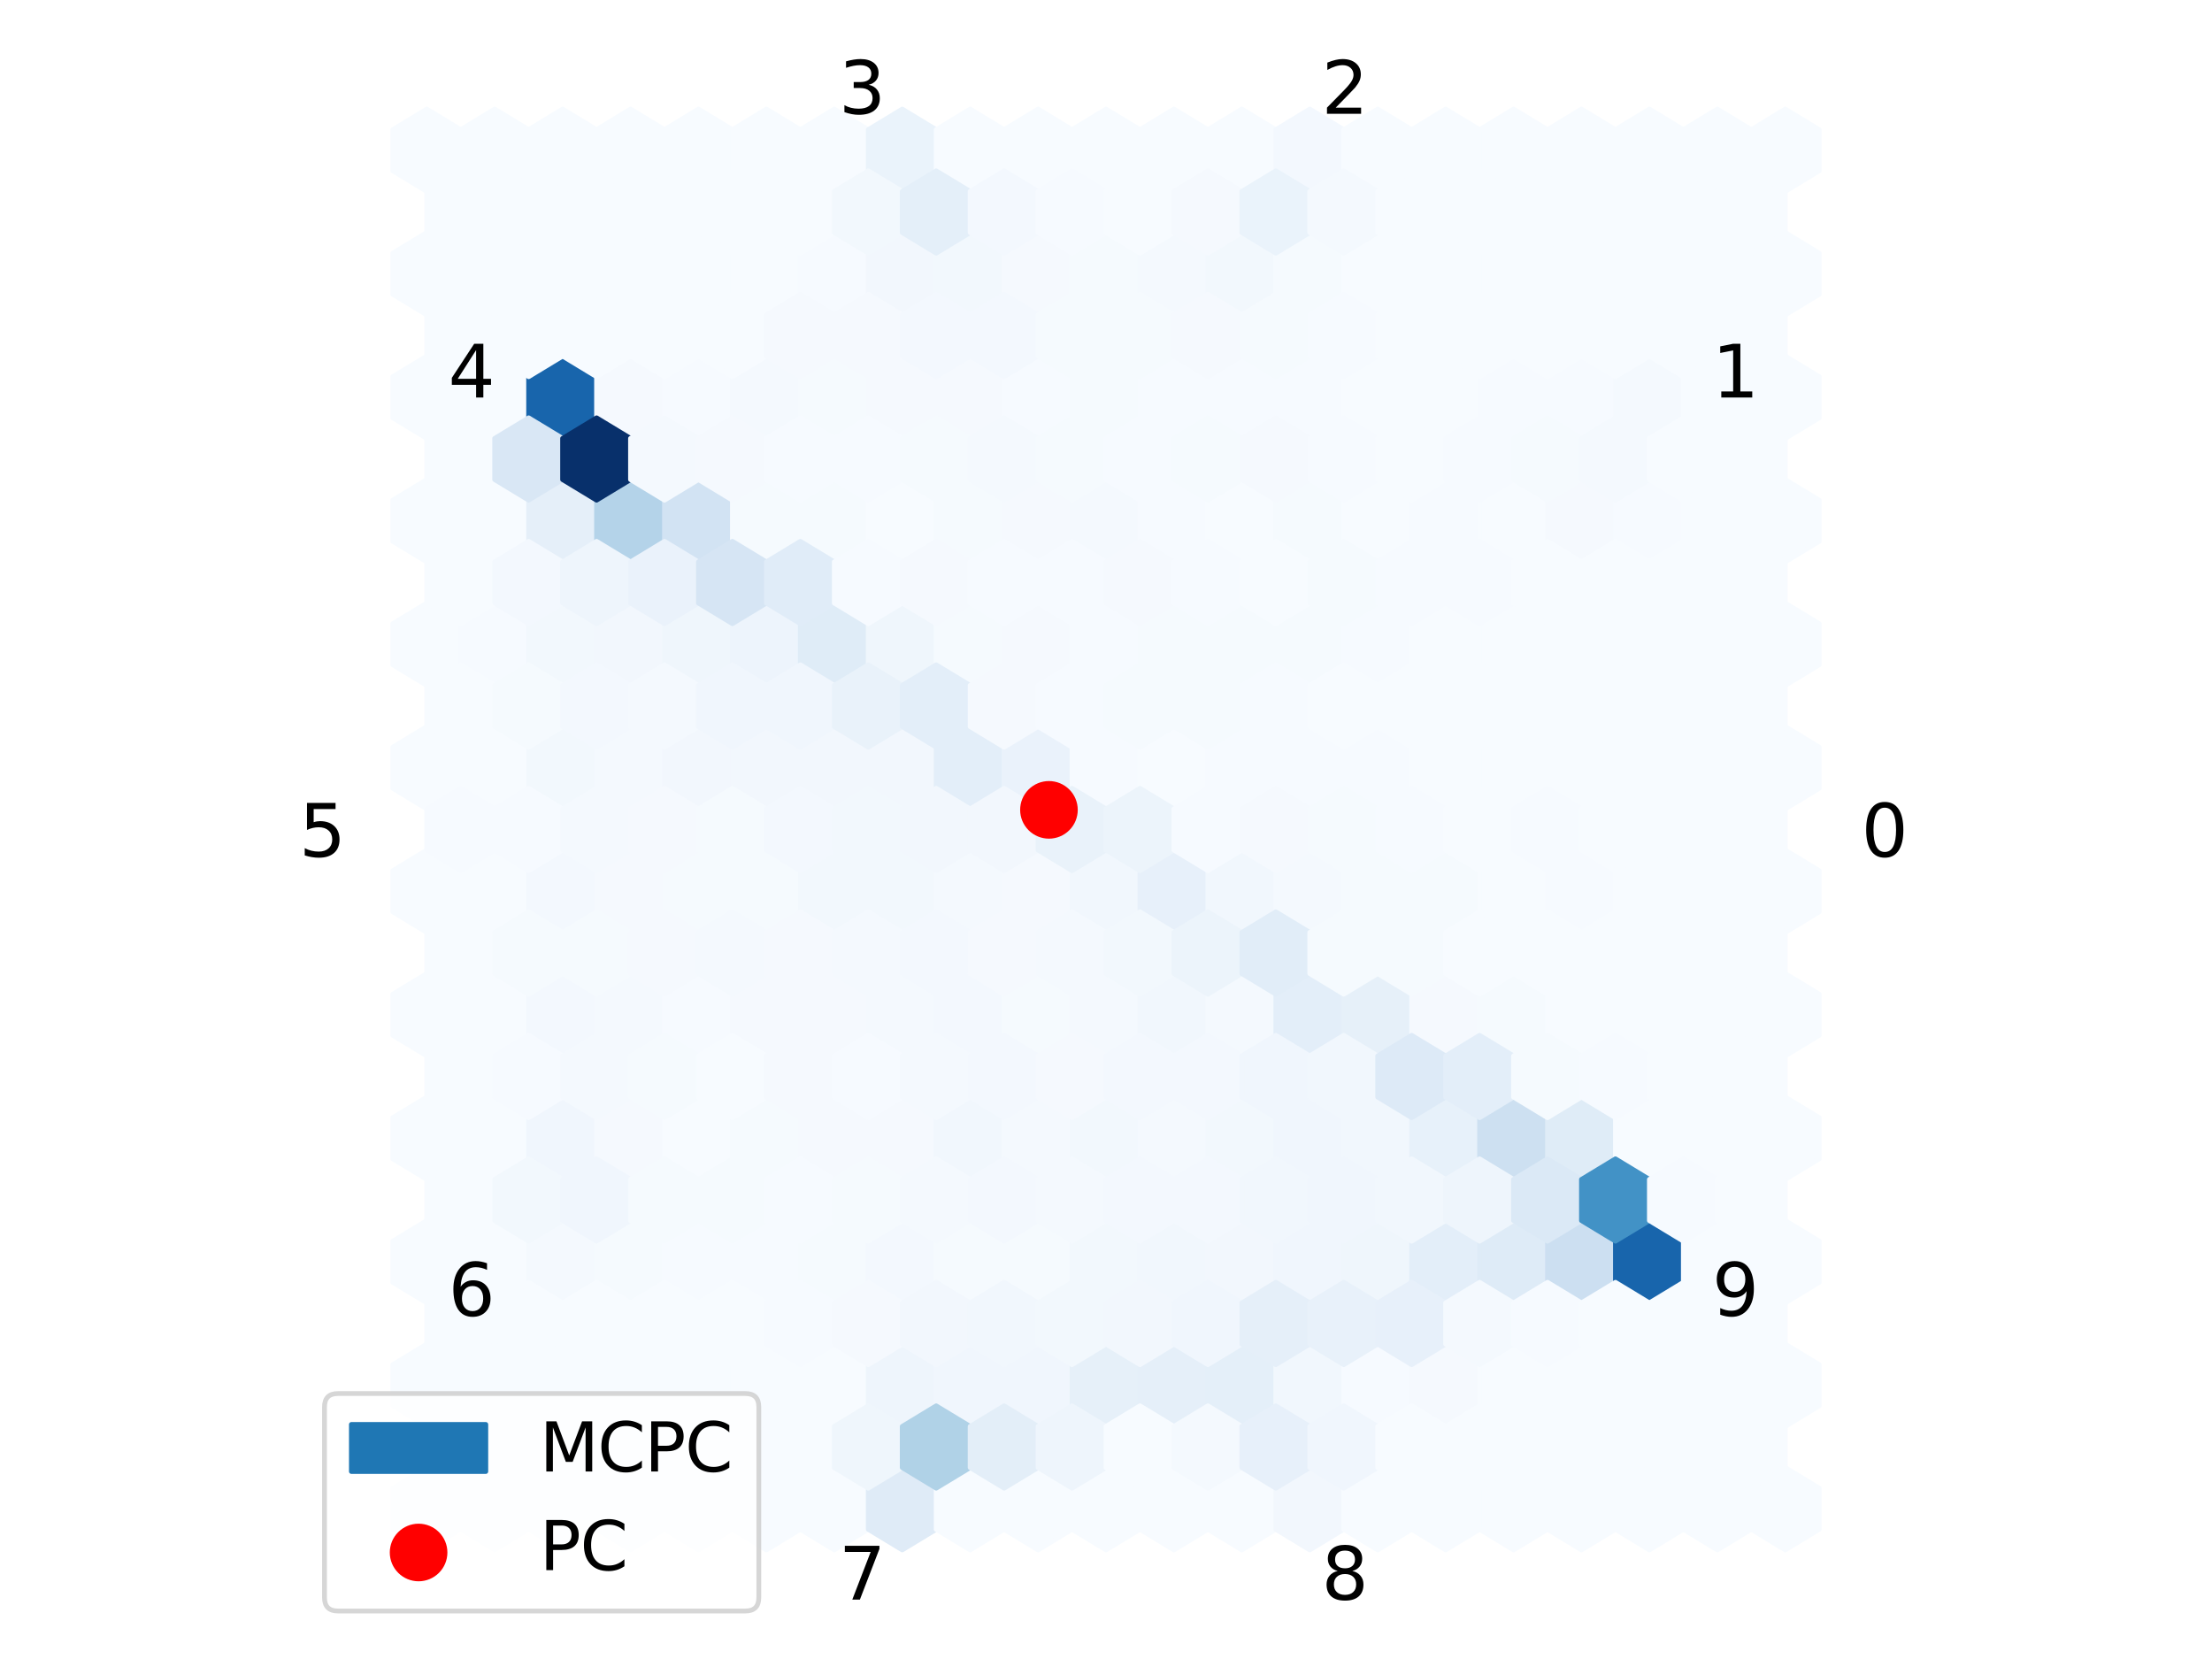 <?xml version="1.0" encoding="utf-8" standalone="no"?>
<!DOCTYPE svg PUBLIC "-//W3C//DTD SVG 1.1//EN"
  "http://www.w3.org/Graphics/SVG/1.1/DTD/svg11.dtd">
<svg xmlns:xlink="http://www.w3.org/1999/xlink" width="460.8pt" height="345.6pt" viewBox="0 0 460.8 345.6" xmlns="http://www.w3.org/2000/svg" version="1.1">
 <defs>
  <style type="text/css">*{stroke-linejoin: round; stroke-linecap: butt}</style>
 </defs>
 <g id="figure_1">
  <g id="patch_1">
   <path d="M 0 345.6 
L 460.8 345.6 
L 460.8 0 
L 0 0 
z
" style="fill: #ffffff"/>
  </g>
  <g id="axes_1">
   <g id="PolyCollection_1">
    <defs>
     <path id="C0_0_4c80a36af7" d="M 237.475 -168.512 
L 237.475 -177.088 
L 230.4 -181.376 
L 223.325 -177.088 
L 223.325 -168.512 
L 230.4 -164.224 
z
"/>
    </defs>
    <g clip-path="url(#p86fa7f6a38)">
     <use xlink:href="#C0_0_4c80a36af7" x="-141.5" y="487.1" style="fill: #f7fbff; stroke: #f7fbff"/>
    </g>
    <g clip-path="url(#p86fa7f6a38)">
     <use xlink:href="#C0_0_4c80a36af7" x="-141.5" y="461.373" style="fill: #f7fbff; stroke: #f7fbff"/>
    </g>
    <g clip-path="url(#p86fa7f6a38)">
     <use xlink:href="#C0_0_4c80a36af7" x="-141.5" y="435.645" style="fill: #f7fbff; stroke: #f7fbff"/>
    </g>
    <g clip-path="url(#p86fa7f6a38)">
     <use xlink:href="#C0_0_4c80a36af7" x="-141.5" y="409.918" style="fill: #f7fbff; stroke: #f7fbff"/>
    </g>
    <g clip-path="url(#p86fa7f6a38)">
     <use xlink:href="#C0_0_4c80a36af7" x="-141.5" y="384.191" style="fill: #f7fbff; stroke: #f7fbff"/>
    </g>
    <g clip-path="url(#p86fa7f6a38)">
     <use xlink:href="#C0_0_4c80a36af7" x="-141.5" y="358.464" style="fill: #f7fbff; stroke: #f7fbff"/>
    </g>
    <g clip-path="url(#p86fa7f6a38)">
     <use xlink:href="#C0_0_4c80a36af7" x="-141.5" y="332.736" style="fill: #f7fbff; stroke: #f7fbff"/>
    </g>
    <g clip-path="url(#p86fa7f6a38)">
     <use xlink:href="#C0_0_4c80a36af7" x="-141.5" y="307.009" style="fill: #f7fbff; stroke: #f7fbff"/>
    </g>
    <g clip-path="url(#p86fa7f6a38)">
     <use xlink:href="#C0_0_4c80a36af7" x="-141.5" y="281.282" style="fill: #f7fbff; stroke: #f7fbff"/>
    </g>
    <g clip-path="url(#p86fa7f6a38)">
     <use xlink:href="#C0_0_4c80a36af7" x="-141.5" y="255.555" style="fill: #f7fbff; stroke: #f7fbff"/>
    </g>
    <g clip-path="url(#p86fa7f6a38)">
     <use xlink:href="#C0_0_4c80a36af7" x="-141.5" y="229.827" style="fill: #f7fbff; stroke: #f7fbff"/>
    </g>
    <g clip-path="url(#p86fa7f6a38)">
     <use xlink:href="#C0_0_4c80a36af7" x="-141.5" y="204.1" style="fill: #f7fbff; stroke: #f7fbff"/>
    </g>
    <g clip-path="url(#p86fa7f6a38)">
     <use xlink:href="#C0_0_4c80a36af7" x="-127.35" y="487.1" style="fill: #f7fbff; stroke: #f7fbff"/>
    </g>
    <g clip-path="url(#p86fa7f6a38)">
     <use xlink:href="#C0_0_4c80a36af7" x="-127.35" y="461.373" style="fill: #f7fbff; stroke: #f7fbff"/>
    </g>
    <g clip-path="url(#p86fa7f6a38)">
     <use xlink:href="#C0_0_4c80a36af7" x="-127.35" y="435.645" style="fill: #f7fbff; stroke: #f7fbff"/>
    </g>
    <g clip-path="url(#p86fa7f6a38)">
     <use xlink:href="#C0_0_4c80a36af7" x="-127.35" y="409.918" style="fill: #f7fbff; stroke: #f7fbff"/>
    </g>
    <g clip-path="url(#p86fa7f6a38)">
     <use xlink:href="#C0_0_4c80a36af7" x="-127.35" y="384.191" style="fill: #f7fbff; stroke: #f7fbff"/>
    </g>
    <g clip-path="url(#p86fa7f6a38)">
     <use xlink:href="#C0_0_4c80a36af7" x="-127.35" y="358.464" style="fill: #f7fbff; stroke: #f7fbff"/>
    </g>
    <g clip-path="url(#p86fa7f6a38)">
     <use xlink:href="#C0_0_4c80a36af7" x="-127.35" y="332.736" style="fill: #f7fbff; stroke: #f7fbff"/>
    </g>
    <g clip-path="url(#p86fa7f6a38)">
     <use xlink:href="#C0_0_4c80a36af7" x="-127.35" y="307.009" style="fill: #f6faff; stroke: #f6faff"/>
    </g>
    <g clip-path="url(#p86fa7f6a38)">
     <use xlink:href="#C0_0_4c80a36af7" x="-127.35" y="281.282" style="fill: #f7fbff; stroke: #f7fbff"/>
    </g>
    <g clip-path="url(#p86fa7f6a38)">
     <use xlink:href="#C0_0_4c80a36af7" x="-127.35" y="255.555" style="fill: #f7fbff; stroke: #f7fbff"/>
    </g>
    <g clip-path="url(#p86fa7f6a38)">
     <use xlink:href="#C0_0_4c80a36af7" x="-127.35" y="229.827" style="fill: #f7fbff; stroke: #f7fbff"/>
    </g>
    <g clip-path="url(#p86fa7f6a38)">
     <use xlink:href="#C0_0_4c80a36af7" x="-127.35" y="204.1" style="fill: #f7fbff; stroke: #f7fbff"/>
    </g>
    <g clip-path="url(#p86fa7f6a38)">
     <use xlink:href="#C0_0_4c80a36af7" x="-113.2" y="487.1" style="fill: #f7fbff; stroke: #f7fbff"/>
    </g>
    <g clip-path="url(#p86fa7f6a38)">
     <use xlink:href="#C0_0_4c80a36af7" x="-113.2" y="461.373" style="fill: #f7fbff; stroke: #f7fbff"/>
    </g>
    <g clip-path="url(#p86fa7f6a38)">
     <use xlink:href="#C0_0_4c80a36af7" x="-113.2" y="435.645" style="fill: #f4f9fe; stroke: #f4f9fe"/>
    </g>
    <g clip-path="url(#p86fa7f6a38)">
     <use xlink:href="#C0_0_4c80a36af7" x="-113.2" y="409.918" style="fill: #f0f6fd; stroke: #f0f6fd"/>
    </g>
    <g clip-path="url(#p86fa7f6a38)">
     <use xlink:href="#C0_0_4c80a36af7" x="-113.2" y="384.191" style="fill: #f3f8fe; stroke: #f3f8fe"/>
    </g>
    <g clip-path="url(#p86fa7f6a38)">
     <use xlink:href="#C0_0_4c80a36af7" x="-113.2" y="358.464" style="fill: #f3f8fe; stroke: #f3f8fe"/>
    </g>
    <g clip-path="url(#p86fa7f6a38)">
     <use xlink:href="#C0_0_4c80a36af7" x="-113.2" y="332.736" style="fill: #f2f8fd; stroke: #f2f8fd"/>
    </g>
    <g clip-path="url(#p86fa7f6a38)">
     <use xlink:href="#C0_0_4c80a36af7" x="-113.2" y="307.009" style="fill: #f2f8fd; stroke: #f2f8fd"/>
    </g>
    <g clip-path="url(#p86fa7f6a38)">
     <use xlink:href="#C0_0_4c80a36af7" x="-113.2" y="281.282" style="fill: #e5eff9; stroke: #e5eff9"/>
    </g>
    <g clip-path="url(#p86fa7f6a38)">
     <use xlink:href="#C0_0_4c80a36af7" x="-113.2" y="255.555" style="fill: #1865ac; stroke: #1865ac"/>
    </g>
    <g clip-path="url(#p86fa7f6a38)">
     <use xlink:href="#C0_0_4c80a36af7" x="-113.2" y="229.827" style="fill: #f7fbff; stroke: #f7fbff"/>
    </g>
    <g clip-path="url(#p86fa7f6a38)">
     <use xlink:href="#C0_0_4c80a36af7" x="-113.2" y="204.1" style="fill: #f7fbff; stroke: #f7fbff"/>
    </g>
    <g clip-path="url(#p86fa7f6a38)">
     <use xlink:href="#C0_0_4c80a36af7" x="-99.05" y="487.1" style="fill: #f7fbff; stroke: #f7fbff"/>
    </g>
    <g clip-path="url(#p86fa7f6a38)">
     <use xlink:href="#C0_0_4c80a36af7" x="-99.05" y="461.373" style="fill: #f7fbff; stroke: #f7fbff"/>
    </g>
    <g clip-path="url(#p86fa7f6a38)">
     <use xlink:href="#C0_0_4c80a36af7" x="-99.05" y="435.645" style="fill: #f5fafe; stroke: #f5fafe"/>
    </g>
    <g clip-path="url(#p86fa7f6a38)">
     <use xlink:href="#C0_0_4c80a36af7" x="-99.05" y="409.918" style="fill: #f5f9fe; stroke: #f5f9fe"/>
    </g>
    <g clip-path="url(#p86fa7f6a38)">
     <use xlink:href="#C0_0_4c80a36af7" x="-99.05" y="384.191" style="fill: #f4f9fe; stroke: #f4f9fe"/>
    </g>
    <g clip-path="url(#p86fa7f6a38)">
     <use xlink:href="#C0_0_4c80a36af7" x="-99.05" y="358.464" style="fill: #f5f9fe; stroke: #f5f9fe"/>
    </g>
    <g clip-path="url(#p86fa7f6a38)">
     <use xlink:href="#C0_0_4c80a36af7" x="-99.05" y="332.736" style="fill: #f4f9fe; stroke: #f4f9fe"/>
    </g>
    <g clip-path="url(#p86fa7f6a38)">
     <use xlink:href="#C0_0_4c80a36af7" x="-99.05" y="307.009" style="fill: #f2f7fd; stroke: #f2f7fd"/>
    </g>
    <g clip-path="url(#p86fa7f6a38)">
     <use xlink:href="#C0_0_4c80a36af7" x="-99.05" y="281.282" style="fill: #b4d3e9; stroke: #b4d3e9"/>
    </g>
    <g clip-path="url(#p86fa7f6a38)">
     <use xlink:href="#C0_0_4c80a36af7" x="-99.05" y="255.555" style="fill: #f5f9fe; stroke: #f5f9fe"/>
    </g>
    <g clip-path="url(#p86fa7f6a38)">
     <use xlink:href="#C0_0_4c80a36af7" x="-99.05" y="229.827" style="fill: #f7fbff; stroke: #f7fbff"/>
    </g>
    <g clip-path="url(#p86fa7f6a38)">
     <use xlink:href="#C0_0_4c80a36af7" x="-99.05" y="204.1" style="fill: #f7fbff; stroke: #f7fbff"/>
    </g>
    <g clip-path="url(#p86fa7f6a38)">
     <use xlink:href="#C0_0_4c80a36af7" x="-84.9" y="487.1" style="fill: #f7fbff; stroke: #f7fbff"/>
    </g>
    <g clip-path="url(#p86fa7f6a38)">
     <use xlink:href="#C0_0_4c80a36af7" x="-84.9" y="461.373" style="fill: #f7fbff; stroke: #f7fbff"/>
    </g>
    <g clip-path="url(#p86fa7f6a38)">
     <use xlink:href="#C0_0_4c80a36af7" x="-84.9" y="435.645" style="fill: #f6faff; stroke: #f6faff"/>
    </g>
    <g clip-path="url(#p86fa7f6a38)">
     <use xlink:href="#C0_0_4c80a36af7" x="-84.9" y="409.918" style="fill: #f7fbff; stroke: #f7fbff"/>
    </g>
    <g clip-path="url(#p86fa7f6a38)">
     <use xlink:href="#C0_0_4c80a36af7" x="-84.9" y="384.191" style="fill: #f6faff; stroke: #f6faff"/>
    </g>
    <g clip-path="url(#p86fa7f6a38)">
     <use xlink:href="#C0_0_4c80a36af7" x="-84.9" y="358.464" style="fill: #f5fafe; stroke: #f5fafe"/>
    </g>
    <g clip-path="url(#p86fa7f6a38)">
     <use xlink:href="#C0_0_4c80a36af7" x="-84.9" y="332.736" style="fill: #f2f7fd; stroke: #f2f7fd"/>
    </g>
    <g clip-path="url(#p86fa7f6a38)">
     <use xlink:href="#C0_0_4c80a36af7" x="-84.9" y="307.009" style="fill: #eff6fc; stroke: #eff6fc"/>
    </g>
    <g clip-path="url(#p86fa7f6a38)">
     <use xlink:href="#C0_0_4c80a36af7" x="-84.9" y="281.282" style="fill: #d2e3f3; stroke: #d2e3f3"/>
    </g>
    <g clip-path="url(#p86fa7f6a38)">
     <use xlink:href="#C0_0_4c80a36af7" x="-84.9" y="255.555" style="fill: #f6faff; stroke: #f6faff"/>
    </g>
    <g clip-path="url(#p86fa7f6a38)">
     <use xlink:href="#C0_0_4c80a36af7" x="-84.9" y="229.827" style="fill: #f7fbff; stroke: #f7fbff"/>
    </g>
    <g clip-path="url(#p86fa7f6a38)">
     <use xlink:href="#C0_0_4c80a36af7" x="-84.9" y="204.1" style="fill: #f7fbff; stroke: #f7fbff"/>
    </g>
    <g clip-path="url(#p86fa7f6a38)">
     <use xlink:href="#C0_0_4c80a36af7" x="-70.75" y="487.1" style="fill: #f7fbff; stroke: #f7fbff"/>
    </g>
    <g clip-path="url(#p86fa7f6a38)">
     <use xlink:href="#C0_0_4c80a36af7" x="-70.75" y="461.373" style="fill: #f7fbff; stroke: #f7fbff"/>
    </g>
    <g clip-path="url(#p86fa7f6a38)">
     <use xlink:href="#C0_0_4c80a36af7" x="-70.75" y="435.645" style="fill: #f6faff; stroke: #f6faff"/>
    </g>
    <g clip-path="url(#p86fa7f6a38)">
     <use xlink:href="#C0_0_4c80a36af7" x="-70.75" y="409.918" style="fill: #f5fafe; stroke: #f5fafe"/>
    </g>
    <g clip-path="url(#p86fa7f6a38)">
     <use xlink:href="#C0_0_4c80a36af7" x="-70.75" y="384.191" style="fill: #f5f9fe; stroke: #f5f9fe"/>
    </g>
    <g clip-path="url(#p86fa7f6a38)">
     <use xlink:href="#C0_0_4c80a36af7" x="-70.75" y="358.464" style="fill: #f5fafe; stroke: #f5fafe"/>
    </g>
    <g clip-path="url(#p86fa7f6a38)">
     <use xlink:href="#C0_0_4c80a36af7" x="-70.75" y="332.736" style="fill: #f2f7fd; stroke: #f2f7fd"/>
    </g>
    <g clip-path="url(#p86fa7f6a38)">
     <use xlink:href="#C0_0_4c80a36af7" x="-70.75" y="307.009" style="fill: #edf4fc; stroke: #edf4fc"/>
    </g>
    <g clip-path="url(#p86fa7f6a38)">
     <use xlink:href="#C0_0_4c80a36af7" x="-70.75" y="281.282" style="fill: #f5fafe; stroke: #f5fafe"/>
    </g>
    <g clip-path="url(#p86fa7f6a38)">
     <use xlink:href="#C0_0_4c80a36af7" x="-70.75" y="255.555" style="fill: #f4f9fe; stroke: #f4f9fe"/>
    </g>
    <g clip-path="url(#p86fa7f6a38)">
     <use xlink:href="#C0_0_4c80a36af7" x="-70.75" y="229.827" style="fill: #f7fbff; stroke: #f7fbff"/>
    </g>
    <g clip-path="url(#p86fa7f6a38)">
     <use xlink:href="#C0_0_4c80a36af7" x="-70.75" y="204.1" style="fill: #f7fbff; stroke: #f7fbff"/>
    </g>
    <g clip-path="url(#p86fa7f6a38)">
     <use xlink:href="#C0_0_4c80a36af7" x="-56.6" y="487.1" style="fill: #f7fbff; stroke: #f7fbff"/>
    </g>
    <g clip-path="url(#p86fa7f6a38)">
     <use xlink:href="#C0_0_4c80a36af7" x="-56.6" y="461.373" style="fill: #f7fbff; stroke: #f7fbff"/>
    </g>
    <g clip-path="url(#p86fa7f6a38)">
     <use xlink:href="#C0_0_4c80a36af7" x="-56.6" y="435.645" style="fill: #f5fafe; stroke: #f5fafe"/>
    </g>
    <g clip-path="url(#p86fa7f6a38)">
     <use xlink:href="#C0_0_4c80a36af7" x="-56.6" y="409.918" style="fill: #f5f9fe; stroke: #f5f9fe"/>
    </g>
    <g clip-path="url(#p86fa7f6a38)">
     <use xlink:href="#C0_0_4c80a36af7" x="-56.6" y="384.191" style="fill: #f5f9fe; stroke: #f5f9fe"/>
    </g>
    <g clip-path="url(#p86fa7f6a38)">
     <use xlink:href="#C0_0_4c80a36af7" x="-56.6" y="358.464" style="fill: #f2f8fd; stroke: #f2f8fd"/>
    </g>
    <g clip-path="url(#p86fa7f6a38)">
     <use xlink:href="#C0_0_4c80a36af7" x="-56.6" y="332.736" style="fill: #f2f7fd; stroke: #f2f7fd"/>
    </g>
    <g clip-path="url(#p86fa7f6a38)">
     <use xlink:href="#C0_0_4c80a36af7" x="-56.6" y="307.009" style="fill: #dfecf7; stroke: #dfecf7"/>
    </g>
    <g clip-path="url(#p86fa7f6a38)">
     <use xlink:href="#C0_0_4c80a36af7" x="-56.6" y="281.282" style="fill: #f5fafe; stroke: #f5fafe"/>
    </g>
    <g clip-path="url(#p86fa7f6a38)">
     <use xlink:href="#C0_0_4c80a36af7" x="-56.6" y="255.555" style="fill: #f5fafe; stroke: #f5fafe"/>
    </g>
    <g clip-path="url(#p86fa7f6a38)">
     <use xlink:href="#C0_0_4c80a36af7" x="-56.6" y="229.827" style="fill: #f6faff; stroke: #f6faff"/>
    </g>
    <g clip-path="url(#p86fa7f6a38)">
     <use xlink:href="#C0_0_4c80a36af7" x="-56.6" y="204.1" style="fill: #f7fbff; stroke: #f7fbff"/>
    </g>
    <g clip-path="url(#p86fa7f6a38)">
     <use xlink:href="#C0_0_4c80a36af7" x="-42.45" y="487.1" style="fill: #dfebf7; stroke: #dfebf7"/>
    </g>
    <g clip-path="url(#p86fa7f6a38)">
     <use xlink:href="#C0_0_4c80a36af7" x="-42.45" y="461.373" style="fill: #eef5fc; stroke: #eef5fc"/>
    </g>
    <g clip-path="url(#p86fa7f6a38)">
     <use xlink:href="#C0_0_4c80a36af7" x="-42.45" y="435.645" style="fill: #f3f8fe; stroke: #f3f8fe"/>
    </g>
    <g clip-path="url(#p86fa7f6a38)">
     <use xlink:href="#C0_0_4c80a36af7" x="-42.45" y="409.918" style="fill: #f5f9fe; stroke: #f5f9fe"/>
    </g>
    <g clip-path="url(#p86fa7f6a38)">
     <use xlink:href="#C0_0_4c80a36af7" x="-42.45" y="384.191" style="fill: #f4f9fe; stroke: #f4f9fe"/>
    </g>
    <g clip-path="url(#p86fa7f6a38)">
     <use xlink:href="#C0_0_4c80a36af7" x="-42.45" y="358.464" style="fill: #f2f8fd; stroke: #f2f8fd"/>
    </g>
    <g clip-path="url(#p86fa7f6a38)">
     <use xlink:href="#C0_0_4c80a36af7" x="-42.45" y="332.736" style="fill: #f2f7fd; stroke: #f2f7fd"/>
    </g>
    <g clip-path="url(#p86fa7f6a38)">
     <use xlink:href="#C0_0_4c80a36af7" x="-42.45" y="307.009" style="fill: #eff6fc; stroke: #eff6fc"/>
    </g>
    <g clip-path="url(#p86fa7f6a38)">
     <use xlink:href="#C0_0_4c80a36af7" x="-42.45" y="281.282" style="fill: #f7fbff; stroke: #f7fbff"/>
    </g>
    <g clip-path="url(#p86fa7f6a38)">
     <use xlink:href="#C0_0_4c80a36af7" x="-42.45" y="255.555" style="fill: #f5f9fe; stroke: #f5f9fe"/>
    </g>
    <g clip-path="url(#p86fa7f6a38)">
     <use xlink:href="#C0_0_4c80a36af7" x="-42.45" y="229.827" style="fill: #f2f7fd; stroke: #f2f7fd"/>
    </g>
    <g clip-path="url(#p86fa7f6a38)">
     <use xlink:href="#C0_0_4c80a36af7" x="-42.45" y="204.1" style="fill: #eaf3fb; stroke: #eaf3fb"/>
    </g>
    <g clip-path="url(#p86fa7f6a38)">
     <use xlink:href="#C0_0_4c80a36af7" x="-28.3" y="487.1" style="fill: #f7fbff; stroke: #f7fbff"/>
    </g>
    <g clip-path="url(#p86fa7f6a38)">
     <use xlink:href="#C0_0_4c80a36af7" x="-28.3" y="461.373" style="fill: #f0f6fd; stroke: #f0f6fd"/>
    </g>
    <g clip-path="url(#p86fa7f6a38)">
     <use xlink:href="#C0_0_4c80a36af7" x="-28.3" y="435.645" style="fill: #f5fafe; stroke: #f5fafe"/>
    </g>
    <g clip-path="url(#p86fa7f6a38)">
     <use xlink:href="#C0_0_4c80a36af7" x="-28.3" y="409.918" style="fill: #f1f7fd; stroke: #f1f7fd"/>
    </g>
    <g clip-path="url(#p86fa7f6a38)">
     <use xlink:href="#C0_0_4c80a36af7" x="-28.3" y="384.191" style="fill: #f3f8fe; stroke: #f3f8fe"/>
    </g>
    <g clip-path="url(#p86fa7f6a38)">
     <use xlink:href="#C0_0_4c80a36af7" x="-28.3" y="358.464" style="fill: #f4f9fe; stroke: #f4f9fe"/>
    </g>
    <g clip-path="url(#p86fa7f6a38)">
     <use xlink:href="#C0_0_4c80a36af7" x="-28.3" y="332.736" style="fill: #e3eef9; stroke: #e3eef9"/>
    </g>
    <g clip-path="url(#p86fa7f6a38)">
     <use xlink:href="#C0_0_4c80a36af7" x="-28.3" y="307.009" style="fill: #f5fafe; stroke: #f5fafe"/>
    </g>
    <g clip-path="url(#p86fa7f6a38)">
     <use xlink:href="#C0_0_4c80a36af7" x="-28.3" y="281.282" style="fill: #f5fafe; stroke: #f5fafe"/>
    </g>
    <g clip-path="url(#p86fa7f6a38)">
     <use xlink:href="#C0_0_4c80a36af7" x="-28.3" y="255.555" style="fill: #f5f9fe; stroke: #f5f9fe"/>
    </g>
    <g clip-path="url(#p86fa7f6a38)">
     <use xlink:href="#C0_0_4c80a36af7" x="-28.3" y="229.827" style="fill: #f2f8fd; stroke: #f2f8fd"/>
    </g>
    <g clip-path="url(#p86fa7f6a38)">
     <use xlink:href="#C0_0_4c80a36af7" x="-28.3" y="204.1" style="fill: #f7fbff; stroke: #f7fbff"/>
    </g>
    <g clip-path="url(#p86fa7f6a38)">
     <use xlink:href="#C0_0_4c80a36af7" x="-14.15" y="487.1" style="fill: #f7fbff; stroke: #f7fbff"/>
    </g>
    <g clip-path="url(#p86fa7f6a38)">
     <use xlink:href="#C0_0_4c80a36af7" x="-14.15" y="461.373" style="fill: #f0f6fd; stroke: #f0f6fd"/>
    </g>
    <g clip-path="url(#p86fa7f6a38)">
     <use xlink:href="#C0_0_4c80a36af7" x="-14.15" y="435.645" style="fill: #f5fafe; stroke: #f5fafe"/>
    </g>
    <g clip-path="url(#p86fa7f6a38)">
     <use xlink:href="#C0_0_4c80a36af7" x="-14.15" y="409.918" style="fill: #f4f9fe; stroke: #f4f9fe"/>
    </g>
    <g clip-path="url(#p86fa7f6a38)">
     <use xlink:href="#C0_0_4c80a36af7" x="-14.15" y="384.191" style="fill: #f5fafe; stroke: #f5fafe"/>
    </g>
    <g clip-path="url(#p86fa7f6a38)">
     <use xlink:href="#C0_0_4c80a36af7" x="-14.15" y="358.464" style="fill: #f5f9fe; stroke: #f5f9fe"/>
    </g>
    <g clip-path="url(#p86fa7f6a38)">
     <use xlink:href="#C0_0_4c80a36af7" x="-14.15" y="332.736" style="fill: #eaf2fb; stroke: #eaf2fb"/>
    </g>
    <g clip-path="url(#p86fa7f6a38)">
     <use xlink:href="#C0_0_4c80a36af7" x="-14.15" y="307.009" style="fill: #f5f9fe; stroke: #f5f9fe"/>
    </g>
    <g clip-path="url(#p86fa7f6a38)">
     <use xlink:href="#C0_0_4c80a36af7" x="-14.15" y="281.282" style="fill: #f5f9fe; stroke: #f5f9fe"/>
    </g>
    <g clip-path="url(#p86fa7f6a38)">
     <use xlink:href="#C0_0_4c80a36af7" x="-14.15" y="255.555" style="fill: #f6faff; stroke: #f6faff"/>
    </g>
    <g clip-path="url(#p86fa7f6a38)">
     <use xlink:href="#C0_0_4c80a36af7" x="-14.15" y="229.827" style="fill: #f5f9fe; stroke: #f5f9fe"/>
    </g>
    <g clip-path="url(#p86fa7f6a38)">
     <use xlink:href="#C0_0_4c80a36af7" x="-14.15" y="204.1" style="fill: #f7fbff; stroke: #f7fbff"/>
    </g>
    <g clip-path="url(#p86fa7f6a38)">
     <use xlink:href="#C0_0_4c80a36af7" x="0" y="487.1" style="fill: #f7fbff; stroke: #f7fbff"/>
    </g>
    <g clip-path="url(#p86fa7f6a38)">
     <use xlink:href="#C0_0_4c80a36af7" x="0" y="461.373" style="fill: #e6f0f9; stroke: #e6f0f9"/>
    </g>
    <g clip-path="url(#p86fa7f6a38)">
     <use xlink:href="#C0_0_4c80a36af7" x="0" y="435.645" style="fill: #f2f8fd; stroke: #f2f8fd"/>
    </g>
    <g clip-path="url(#p86fa7f6a38)">
     <use xlink:href="#C0_0_4c80a36af7" x="0" y="409.918" style="fill: #f2f8fd; stroke: #f2f8fd"/>
    </g>
    <g clip-path="url(#p86fa7f6a38)">
     <use xlink:href="#C0_0_4c80a36af7" x="0" y="384.191" style="fill: #f4f9fe; stroke: #f4f9fe"/>
    </g>
    <g clip-path="url(#p86fa7f6a38)">
     <use xlink:href="#C0_0_4c80a36af7" x="0" y="358.464" style="fill: #f1f7fd; stroke: #f1f7fd"/>
    </g>
    <g clip-path="url(#p86fa7f6a38)">
     <use xlink:href="#C0_0_4c80a36af7" x="0" y="332.736" style="fill: #f6faff; stroke: #f6faff"/>
    </g>
    <g clip-path="url(#p86fa7f6a38)">
     <use xlink:href="#C0_0_4c80a36af7" x="0" y="307.009" style="fill: #f6faff; stroke: #f6faff"/>
    </g>
    <g clip-path="url(#p86fa7f6a38)">
     <use xlink:href="#C0_0_4c80a36af7" x="0" y="281.282" style="fill: #f4f9fe; stroke: #f4f9fe"/>
    </g>
    <g clip-path="url(#p86fa7f6a38)">
     <use xlink:href="#C0_0_4c80a36af7" x="0" y="255.555" style="fill: #f5fafe; stroke: #f5fafe"/>
    </g>
    <g clip-path="url(#p86fa7f6a38)">
     <use xlink:href="#C0_0_4c80a36af7" x="0" y="229.827" style="fill: #f5fafe; stroke: #f5fafe"/>
    </g>
    <g clip-path="url(#p86fa7f6a38)">
     <use xlink:href="#C0_0_4c80a36af7" x="0" y="204.1" style="fill: #f7fbff; stroke: #f7fbff"/>
    </g>
    <g clip-path="url(#p86fa7f6a38)">
     <use xlink:href="#C0_0_4c80a36af7" x="14.15" y="487.1" style="fill: #f7fbff; stroke: #f7fbff"/>
    </g>
    <g clip-path="url(#p86fa7f6a38)">
     <use xlink:href="#C0_0_4c80a36af7" x="14.15" y="461.373" style="fill: #e5eff9; stroke: #e5eff9"/>
    </g>
    <g clip-path="url(#p86fa7f6a38)">
     <use xlink:href="#C0_0_4c80a36af7" x="14.15" y="435.645" style="fill: #f1f7fd; stroke: #f1f7fd"/>
    </g>
    <g clip-path="url(#p86fa7f6a38)">
     <use xlink:href="#C0_0_4c80a36af7" x="14.15" y="409.918" style="fill: #f4f9fe; stroke: #f4f9fe"/>
    </g>
    <g clip-path="url(#p86fa7f6a38)">
     <use xlink:href="#C0_0_4c80a36af7" x="14.15" y="384.191" style="fill: #f1f7fd; stroke: #f1f7fd"/>
    </g>
    <g clip-path="url(#p86fa7f6a38)">
     <use xlink:href="#C0_0_4c80a36af7" x="14.15" y="358.464" style="fill: #e7f0fa; stroke: #e7f0fa"/>
    </g>
    <g clip-path="url(#p86fa7f6a38)">
     <use xlink:href="#C0_0_4c80a36af7" x="14.15" y="332.736" style="fill: #f7fbff; stroke: #f7fbff"/>
    </g>
    <g clip-path="url(#p86fa7f6a38)">
     <use xlink:href="#C0_0_4c80a36af7" x="14.15" y="307.009" style="fill: #f5fafe; stroke: #f5fafe"/>
    </g>
    <g clip-path="url(#p86fa7f6a38)">
     <use xlink:href="#C0_0_4c80a36af7" x="14.15" y="281.282" style="fill: #f6faff; stroke: #f6faff"/>
    </g>
    <g clip-path="url(#p86fa7f6a38)">
     <use xlink:href="#C0_0_4c80a36af7" x="14.15" y="255.555" style="fill: #f6faff; stroke: #f6faff"/>
    </g>
    <g clip-path="url(#p86fa7f6a38)">
     <use xlink:href="#C0_0_4c80a36af7" x="14.15" y="229.827" style="fill: #f4f9fe; stroke: #f4f9fe"/>
    </g>
    <g clip-path="url(#p86fa7f6a38)">
     <use xlink:href="#C0_0_4c80a36af7" x="14.15" y="204.1" style="fill: #f7fbff; stroke: #f7fbff"/>
    </g>
    <g clip-path="url(#p86fa7f6a38)">
     <use xlink:href="#C0_0_4c80a36af7" x="28.3" y="487.1" style="fill: #f7fbff; stroke: #f7fbff"/>
    </g>
    <g clip-path="url(#p86fa7f6a38)">
     <use xlink:href="#C0_0_4c80a36af7" x="28.3" y="461.373" style="fill: #e4eff9; stroke: #e4eff9"/>
    </g>
    <g clip-path="url(#p86fa7f6a38)">
     <use xlink:href="#C0_0_4c80a36af7" x="28.3" y="435.645" style="fill: #f2f7fd; stroke: #f2f7fd"/>
    </g>
    <g clip-path="url(#p86fa7f6a38)">
     <use xlink:href="#C0_0_4c80a36af7" x="28.3" y="409.918" style="fill: #f2f8fd; stroke: #f2f8fd"/>
    </g>
    <g clip-path="url(#p86fa7f6a38)">
     <use xlink:href="#C0_0_4c80a36af7" x="28.3" y="384.191" style="fill: #f4f9fe; stroke: #f4f9fe"/>
    </g>
    <g clip-path="url(#p86fa7f6a38)">
     <use xlink:href="#C0_0_4c80a36af7" x="28.3" y="358.464" style="fill: #f1f7fd; stroke: #f1f7fd"/>
    </g>
    <g clip-path="url(#p86fa7f6a38)">
     <use xlink:href="#C0_0_4c80a36af7" x="28.3" y="332.736" style="fill: #f6faff; stroke: #f6faff"/>
    </g>
    <g clip-path="url(#p86fa7f6a38)">
     <use xlink:href="#C0_0_4c80a36af7" x="28.3" y="307.009" style="fill: #f5fafe; stroke: #f5fafe"/>
    </g>
    <g clip-path="url(#p86fa7f6a38)">
     <use xlink:href="#C0_0_4c80a36af7" x="28.3" y="281.282" style="fill: #f7fbff; stroke: #f7fbff"/>
    </g>
    <g clip-path="url(#p86fa7f6a38)">
     <use xlink:href="#C0_0_4c80a36af7" x="28.3" y="255.555" style="fill: #f6faff; stroke: #f6faff"/>
    </g>
    <g clip-path="url(#p86fa7f6a38)">
     <use xlink:href="#C0_0_4c80a36af7" x="28.3" y="229.827" style="fill: #f2f8fd; stroke: #f2f8fd"/>
    </g>
    <g clip-path="url(#p86fa7f6a38)">
     <use xlink:href="#C0_0_4c80a36af7" x="28.3" y="204.1" style="fill: #f7fbff; stroke: #f7fbff"/>
    </g>
    <g clip-path="url(#p86fa7f6a38)">
     <use xlink:href="#C0_0_4c80a36af7" x="42.45" y="487.1" style="fill: #f2f7fd; stroke: #f2f7fd"/>
    </g>
    <g clip-path="url(#p86fa7f6a38)">
     <use xlink:href="#C0_0_4c80a36af7" x="42.45" y="461.373" style="fill: #f1f7fd; stroke: #f1f7fd"/>
    </g>
    <g clip-path="url(#p86fa7f6a38)">
     <use xlink:href="#C0_0_4c80a36af7" x="42.45" y="435.645" style="fill: #f0f6fd; stroke: #f0f6fd"/>
    </g>
    <g clip-path="url(#p86fa7f6a38)">
     <use xlink:href="#C0_0_4c80a36af7" x="42.45" y="409.918" style="fill: #f0f6fd; stroke: #f0f6fd"/>
    </g>
    <g clip-path="url(#p86fa7f6a38)">
     <use xlink:href="#C0_0_4c80a36af7" x="42.45" y="384.191" style="fill: #e3eef9; stroke: #e3eef9"/>
    </g>
    <g clip-path="url(#p86fa7f6a38)">
     <use xlink:href="#C0_0_4c80a36af7" x="42.45" y="358.464" style="fill: #f4f9fe; stroke: #f4f9fe"/>
    </g>
    <g clip-path="url(#p86fa7f6a38)">
     <use xlink:href="#C0_0_4c80a36af7" x="42.45" y="332.736" style="fill: #f6faff; stroke: #f6faff"/>
    </g>
    <g clip-path="url(#p86fa7f6a38)">
     <use xlink:href="#C0_0_4c80a36af7" x="42.45" y="307.009" style="fill: #f5fafe; stroke: #f5fafe"/>
    </g>
    <g clip-path="url(#p86fa7f6a38)">
     <use xlink:href="#C0_0_4c80a36af7" x="42.45" y="281.282" style="fill: #f5fafe; stroke: #f5fafe"/>
    </g>
    <g clip-path="url(#p86fa7f6a38)">
     <use xlink:href="#C0_0_4c80a36af7" x="42.45" y="255.555" style="fill: #f6faff; stroke: #f6faff"/>
    </g>
    <g clip-path="url(#p86fa7f6a38)">
     <use xlink:href="#C0_0_4c80a36af7" x="42.45" y="229.827" style="fill: #f5fafe; stroke: #f5fafe"/>
    </g>
    <g clip-path="url(#p86fa7f6a38)">
     <use xlink:href="#C0_0_4c80a36af7" x="42.45" y="204.1" style="fill: #f3f8fe; stroke: #f3f8fe"/>
    </g>
    <g clip-path="url(#p86fa7f6a38)">
     <use xlink:href="#C0_0_4c80a36af7" x="56.6" y="487.1" style="fill: #f7fbff; stroke: #f7fbff"/>
    </g>
    <g clip-path="url(#p86fa7f6a38)">
     <use xlink:href="#C0_0_4c80a36af7" x="56.6" y="461.373" style="fill: #f6faff; stroke: #f6faff"/>
    </g>
    <g clip-path="url(#p86fa7f6a38)">
     <use xlink:href="#C0_0_4c80a36af7" x="56.6" y="435.645" style="fill: #eff6fc; stroke: #eff6fc"/>
    </g>
    <g clip-path="url(#p86fa7f6a38)">
     <use xlink:href="#C0_0_4c80a36af7" x="56.6" y="409.918" style="fill: #f1f7fd; stroke: #f1f7fd"/>
    </g>
    <g clip-path="url(#p86fa7f6a38)">
     <use xlink:href="#C0_0_4c80a36af7" x="56.6" y="384.191" style="fill: #e6f0f9; stroke: #e6f0f9"/>
    </g>
    <g clip-path="url(#p86fa7f6a38)">
     <use xlink:href="#C0_0_4c80a36af7" x="56.6" y="358.464" style="fill: #f5fafe; stroke: #f5fafe"/>
    </g>
    <g clip-path="url(#p86fa7f6a38)">
     <use xlink:href="#C0_0_4c80a36af7" x="56.6" y="332.736" style="fill: #f6faff; stroke: #f6faff"/>
    </g>
    <g clip-path="url(#p86fa7f6a38)">
     <use xlink:href="#C0_0_4c80a36af7" x="56.6" y="307.009" style="fill: #f6faff; stroke: #f6faff"/>
    </g>
    <g clip-path="url(#p86fa7f6a38)">
     <use xlink:href="#C0_0_4c80a36af7" x="56.6" y="281.282" style="fill: #f7fbff; stroke: #f7fbff"/>
    </g>
    <g clip-path="url(#p86fa7f6a38)">
     <use xlink:href="#C0_0_4c80a36af7" x="56.6" y="255.555" style="fill: #f7fbff; stroke: #f7fbff"/>
    </g>
    <g clip-path="url(#p86fa7f6a38)">
     <use xlink:href="#C0_0_4c80a36af7" x="56.6" y="229.827" style="fill: #f7fbff; stroke: #f7fbff"/>
    </g>
    <g clip-path="url(#p86fa7f6a38)">
     <use xlink:href="#C0_0_4c80a36af7" x="56.6" y="204.1" style="fill: #f7fbff; stroke: #f7fbff"/>
    </g>
    <g clip-path="url(#p86fa7f6a38)">
     <use xlink:href="#C0_0_4c80a36af7" x="70.75" y="487.1" style="fill: #f7fbff; stroke: #f7fbff"/>
    </g>
    <g clip-path="url(#p86fa7f6a38)">
     <use xlink:href="#C0_0_4c80a36af7" x="70.75" y="461.373" style="fill: #f5f9fe; stroke: #f5f9fe"/>
    </g>
    <g clip-path="url(#p86fa7f6a38)">
     <use xlink:href="#C0_0_4c80a36af7" x="70.75" y="435.645" style="fill: #e3eef9; stroke: #e3eef9"/>
    </g>
    <g clip-path="url(#p86fa7f6a38)">
     <use xlink:href="#C0_0_4c80a36af7" x="70.75" y="409.918" style="fill: #e7f1fa; stroke: #e7f1fa"/>
    </g>
    <g clip-path="url(#p86fa7f6a38)">
     <use xlink:href="#C0_0_4c80a36af7" x="70.75" y="384.191" style="fill: #f5f9fe; stroke: #f5f9fe"/>
    </g>
    <g clip-path="url(#p86fa7f6a38)">
     <use xlink:href="#C0_0_4c80a36af7" x="70.75" y="358.464" style="fill: #f5fafe; stroke: #f5fafe"/>
    </g>
    <g clip-path="url(#p86fa7f6a38)">
     <use xlink:href="#C0_0_4c80a36af7" x="70.75" y="332.736" style="fill: #f7fbff; stroke: #f7fbff"/>
    </g>
    <g clip-path="url(#p86fa7f6a38)">
     <use xlink:href="#C0_0_4c80a36af7" x="70.75" y="307.009" style="fill: #f7fbff; stroke: #f7fbff"/>
    </g>
    <g clip-path="url(#p86fa7f6a38)">
     <use xlink:href="#C0_0_4c80a36af7" x="70.75" y="281.282" style="fill: #f6faff; stroke: #f6faff"/>
    </g>
    <g clip-path="url(#p86fa7f6a38)">
     <use xlink:href="#C0_0_4c80a36af7" x="70.75" y="255.555" style="fill: #f7fbff; stroke: #f7fbff"/>
    </g>
    <g clip-path="url(#p86fa7f6a38)">
     <use xlink:href="#C0_0_4c80a36af7" x="70.75" y="229.827" style="fill: #f7fbff; stroke: #f7fbff"/>
    </g>
    <g clip-path="url(#p86fa7f6a38)">
     <use xlink:href="#C0_0_4c80a36af7" x="70.75" y="204.1" style="fill: #f7fbff; stroke: #f7fbff"/>
    </g>
    <g clip-path="url(#p86fa7f6a38)">
     <use xlink:href="#C0_0_4c80a36af7" x="84.9" y="487.1" style="fill: #f7fbff; stroke: #f7fbff"/>
    </g>
    <g clip-path="url(#p86fa7f6a38)">
     <use xlink:href="#C0_0_4c80a36af7" x="84.9" y="461.373" style="fill: #f7fbff; stroke: #f7fbff"/>
    </g>
    <g clip-path="url(#p86fa7f6a38)">
     <use xlink:href="#C0_0_4c80a36af7" x="84.9" y="435.645" style="fill: #deebf7; stroke: #deebf7"/>
    </g>
    <g clip-path="url(#p86fa7f6a38)">
     <use xlink:href="#C0_0_4c80a36af7" x="84.9" y="409.918" style="fill: #cde0f1; stroke: #cde0f1"/>
    </g>
    <g clip-path="url(#p86fa7f6a38)">
     <use xlink:href="#C0_0_4c80a36af7" x="84.9" y="384.191" style="fill: #f5fafe; stroke: #f5fafe"/>
    </g>
    <g clip-path="url(#p86fa7f6a38)">
     <use xlink:href="#C0_0_4c80a36af7" x="84.9" y="358.464" style="fill: #f7fbff; stroke: #f7fbff"/>
    </g>
    <g clip-path="url(#p86fa7f6a38)">
     <use xlink:href="#C0_0_4c80a36af7" x="84.9" y="332.736" style="fill: #f7fbff; stroke: #f7fbff"/>
    </g>
    <g clip-path="url(#p86fa7f6a38)">
     <use xlink:href="#C0_0_4c80a36af7" x="84.9" y="307.009" style="fill: #f7fbff; stroke: #f7fbff"/>
    </g>
    <g clip-path="url(#p86fa7f6a38)">
     <use xlink:href="#C0_0_4c80a36af7" x="84.9" y="281.282" style="fill: #f7fbff; stroke: #f7fbff"/>
    </g>
    <g clip-path="url(#p86fa7f6a38)">
     <use xlink:href="#C0_0_4c80a36af7" x="84.9" y="255.555" style="fill: #f6faff; stroke: #f6faff"/>
    </g>
    <g clip-path="url(#p86fa7f6a38)">
     <use xlink:href="#C0_0_4c80a36af7" x="84.9" y="229.827" style="fill: #f7fbff; stroke: #f7fbff"/>
    </g>
    <g clip-path="url(#p86fa7f6a38)">
     <use xlink:href="#C0_0_4c80a36af7" x="84.9" y="204.1" style="fill: #f7fbff; stroke: #f7fbff"/>
    </g>
    <g clip-path="url(#p86fa7f6a38)">
     <use xlink:href="#C0_0_4c80a36af7" x="99.05" y="487.1" style="fill: #f7fbff; stroke: #f7fbff"/>
    </g>
    <g clip-path="url(#p86fa7f6a38)">
     <use xlink:href="#C0_0_4c80a36af7" x="99.05" y="461.373" style="fill: #f7fbff; stroke: #f7fbff"/>
    </g>
    <g clip-path="url(#p86fa7f6a38)">
     <use xlink:href="#C0_0_4c80a36af7" x="99.05" y="435.645" style="fill: #ccdff1; stroke: #ccdff1"/>
    </g>
    <g clip-path="url(#p86fa7f6a38)">
     <use xlink:href="#C0_0_4c80a36af7" x="99.05" y="409.918" style="fill: #dfecf7; stroke: #dfecf7"/>
    </g>
    <g clip-path="url(#p86fa7f6a38)">
     <use xlink:href="#C0_0_4c80a36af7" x="99.05" y="384.191" style="fill: #f7fbff; stroke: #f7fbff"/>
    </g>
    <g clip-path="url(#p86fa7f6a38)">
     <use xlink:href="#C0_0_4c80a36af7" x="99.05" y="358.464" style="fill: #f6faff; stroke: #f6faff"/>
    </g>
    <g clip-path="url(#p86fa7f6a38)">
     <use xlink:href="#C0_0_4c80a36af7" x="99.05" y="332.736" style="fill: #f7fbff; stroke: #f7fbff"/>
    </g>
    <g clip-path="url(#p86fa7f6a38)">
     <use xlink:href="#C0_0_4c80a36af7" x="99.05" y="307.009" style="fill: #f7fbff; stroke: #f7fbff"/>
    </g>
    <g clip-path="url(#p86fa7f6a38)">
     <use xlink:href="#C0_0_4c80a36af7" x="99.05" y="281.282" style="fill: #f5f9fe; stroke: #f5f9fe"/>
    </g>
    <g clip-path="url(#p86fa7f6a38)">
     <use xlink:href="#C0_0_4c80a36af7" x="99.05" y="255.555" style="fill: #f6faff; stroke: #f6faff"/>
    </g>
    <g clip-path="url(#p86fa7f6a38)">
     <use xlink:href="#C0_0_4c80a36af7" x="99.05" y="229.827" style="fill: #f7fbff; stroke: #f7fbff"/>
    </g>
    <g clip-path="url(#p86fa7f6a38)">
     <use xlink:href="#C0_0_4c80a36af7" x="99.05" y="204.1" style="fill: #f7fbff; stroke: #f7fbff"/>
    </g>
    <g clip-path="url(#p86fa7f6a38)">
     <use xlink:href="#C0_0_4c80a36af7" x="113.2" y="487.1" style="fill: #f7fbff; stroke: #f7fbff"/>
    </g>
    <g clip-path="url(#p86fa7f6a38)">
     <use xlink:href="#C0_0_4c80a36af7" x="113.2" y="461.373" style="fill: #f7fbff; stroke: #f7fbff"/>
    </g>
    <g clip-path="url(#p86fa7f6a38)">
     <use xlink:href="#C0_0_4c80a36af7" x="113.2" y="435.645" style="fill: #1865ac; stroke: #1865ac"/>
    </g>
    <g clip-path="url(#p86fa7f6a38)">
     <use xlink:href="#C0_0_4c80a36af7" x="113.2" y="409.918" style="fill: #f7fbff; stroke: #f7fbff"/>
    </g>
    <g clip-path="url(#p86fa7f6a38)">
     <use xlink:href="#C0_0_4c80a36af7" x="113.2" y="384.191" style="fill: #f7fbff; stroke: #f7fbff"/>
    </g>
    <g clip-path="url(#p86fa7f6a38)">
     <use xlink:href="#C0_0_4c80a36af7" x="113.2" y="358.464" style="fill: #f7fbff; stroke: #f7fbff"/>
    </g>
    <g clip-path="url(#p86fa7f6a38)">
     <use xlink:href="#C0_0_4c80a36af7" x="113.2" y="332.736" style="fill: #f7fbff; stroke: #f7fbff"/>
    </g>
    <g clip-path="url(#p86fa7f6a38)">
     <use xlink:href="#C0_0_4c80a36af7" x="113.2" y="307.009" style="fill: #f7fbff; stroke: #f7fbff"/>
    </g>
    <g clip-path="url(#p86fa7f6a38)">
     <use xlink:href="#C0_0_4c80a36af7" x="113.2" y="281.282" style="fill: #f6faff; stroke: #f6faff"/>
    </g>
    <g clip-path="url(#p86fa7f6a38)">
     <use xlink:href="#C0_0_4c80a36af7" x="113.2" y="255.555" style="fill: #f4f9fe; stroke: #f4f9fe"/>
    </g>
    <g clip-path="url(#p86fa7f6a38)">
     <use xlink:href="#C0_0_4c80a36af7" x="113.2" y="229.827" style="fill: #f7fbff; stroke: #f7fbff"/>
    </g>
    <g clip-path="url(#p86fa7f6a38)">
     <use xlink:href="#C0_0_4c80a36af7" x="113.2" y="204.1" style="fill: #f7fbff; stroke: #f7fbff"/>
    </g>
    <g clip-path="url(#p86fa7f6a38)">
     <use xlink:href="#C0_0_4c80a36af7" x="127.35" y="487.1" style="fill: #f7fbff; stroke: #f7fbff"/>
    </g>
    <g clip-path="url(#p86fa7f6a38)">
     <use xlink:href="#C0_0_4c80a36af7" x="127.35" y="461.373" style="fill: #f7fbff; stroke: #f7fbff"/>
    </g>
    <g clip-path="url(#p86fa7f6a38)">
     <use xlink:href="#C0_0_4c80a36af7" x="127.35" y="435.645" style="fill: #f7fbff; stroke: #f7fbff"/>
    </g>
    <g clip-path="url(#p86fa7f6a38)">
     <use xlink:href="#C0_0_4c80a36af7" x="127.35" y="409.918" style="fill: #f7fbff; stroke: #f7fbff"/>
    </g>
    <g clip-path="url(#p86fa7f6a38)">
     <use xlink:href="#C0_0_4c80a36af7" x="127.35" y="384.191" style="fill: #f7fbff; stroke: #f7fbff"/>
    </g>
    <g clip-path="url(#p86fa7f6a38)">
     <use xlink:href="#C0_0_4c80a36af7" x="127.35" y="358.464" style="fill: #f7fbff; stroke: #f7fbff"/>
    </g>
    <g clip-path="url(#p86fa7f6a38)">
     <use xlink:href="#C0_0_4c80a36af7" x="127.35" y="332.736" style="fill: #f7fbff; stroke: #f7fbff"/>
    </g>
    <g clip-path="url(#p86fa7f6a38)">
     <use xlink:href="#C0_0_4c80a36af7" x="127.35" y="307.009" style="fill: #f7fbff; stroke: #f7fbff"/>
    </g>
    <g clip-path="url(#p86fa7f6a38)">
     <use xlink:href="#C0_0_4c80a36af7" x="127.35" y="281.282" style="fill: #f7fbff; stroke: #f7fbff"/>
    </g>
    <g clip-path="url(#p86fa7f6a38)">
     <use xlink:href="#C0_0_4c80a36af7" x="127.35" y="255.555" style="fill: #f7fbff; stroke: #f7fbff"/>
    </g>
    <g clip-path="url(#p86fa7f6a38)">
     <use xlink:href="#C0_0_4c80a36af7" x="127.35" y="229.827" style="fill: #f7fbff; stroke: #f7fbff"/>
    </g>
    <g clip-path="url(#p86fa7f6a38)">
     <use xlink:href="#C0_0_4c80a36af7" x="127.35" y="204.1" style="fill: #f7fbff; stroke: #f7fbff"/>
    </g>
    <g clip-path="url(#p86fa7f6a38)">
     <use xlink:href="#C0_0_4c80a36af7" x="141.5" y="487.1" style="fill: #f7fbff; stroke: #f7fbff"/>
    </g>
    <g clip-path="url(#p86fa7f6a38)">
     <use xlink:href="#C0_0_4c80a36af7" x="141.5" y="461.373" style="fill: #f7fbff; stroke: #f7fbff"/>
    </g>
    <g clip-path="url(#p86fa7f6a38)">
     <use xlink:href="#C0_0_4c80a36af7" x="141.5" y="435.645" style="fill: #f7fbff; stroke: #f7fbff"/>
    </g>
    <g clip-path="url(#p86fa7f6a38)">
     <use xlink:href="#C0_0_4c80a36af7" x="141.5" y="409.918" style="fill: #f7fbff; stroke: #f7fbff"/>
    </g>
    <g clip-path="url(#p86fa7f6a38)">
     <use xlink:href="#C0_0_4c80a36af7" x="141.5" y="384.191" style="fill: #f7fbff; stroke: #f7fbff"/>
    </g>
    <g clip-path="url(#p86fa7f6a38)">
     <use xlink:href="#C0_0_4c80a36af7" x="141.5" y="358.464" style="fill: #f7fbff; stroke: #f7fbff"/>
    </g>
    <g clip-path="url(#p86fa7f6a38)">
     <use xlink:href="#C0_0_4c80a36af7" x="141.5" y="332.736" style="fill: #f7fbff; stroke: #f7fbff"/>
    </g>
    <g clip-path="url(#p86fa7f6a38)">
     <use xlink:href="#C0_0_4c80a36af7" x="141.5" y="307.009" style="fill: #f7fbff; stroke: #f7fbff"/>
    </g>
    <g clip-path="url(#p86fa7f6a38)">
     <use xlink:href="#C0_0_4c80a36af7" x="141.5" y="281.282" style="fill: #f7fbff; stroke: #f7fbff"/>
    </g>
    <g clip-path="url(#p86fa7f6a38)">
     <use xlink:href="#C0_0_4c80a36af7" x="141.5" y="255.555" style="fill: #f7fbff; stroke: #f7fbff"/>
    </g>
    <g clip-path="url(#p86fa7f6a38)">
     <use xlink:href="#C0_0_4c80a36af7" x="141.5" y="229.827" style="fill: #f7fbff; stroke: #f7fbff"/>
    </g>
    <g clip-path="url(#p86fa7f6a38)">
     <use xlink:href="#C0_0_4c80a36af7" x="141.5" y="204.1" style="fill: #f7fbff; stroke: #f7fbff"/>
    </g>
    <g clip-path="url(#p86fa7f6a38)">
     <use xlink:href="#C0_0_4c80a36af7" x="-134.425" y="474.236" style="fill: #f7fbff; stroke: #f7fbff"/>
    </g>
    <g clip-path="url(#p86fa7f6a38)">
     <use xlink:href="#C0_0_4c80a36af7" x="-134.425" y="448.509" style="fill: #f7fbff; stroke: #f7fbff"/>
    </g>
    <g clip-path="url(#p86fa7f6a38)">
     <use xlink:href="#C0_0_4c80a36af7" x="-134.425" y="422.782" style="fill: #f7fbff; stroke: #f7fbff"/>
    </g>
    <g clip-path="url(#p86fa7f6a38)">
     <use xlink:href="#C0_0_4c80a36af7" x="-134.425" y="397.054" style="fill: #f7fbff; stroke: #f7fbff"/>
    </g>
    <g clip-path="url(#p86fa7f6a38)">
     <use xlink:href="#C0_0_4c80a36af7" x="-134.425" y="371.327" style="fill: #f7fbff; stroke: #f7fbff"/>
    </g>
    <g clip-path="url(#p86fa7f6a38)">
     <use xlink:href="#C0_0_4c80a36af7" x="-134.425" y="345.6" style="fill: #f6faff; stroke: #f6faff"/>
    </g>
    <g clip-path="url(#p86fa7f6a38)">
     <use xlink:href="#C0_0_4c80a36af7" x="-134.425" y="319.873" style="fill: #f7fbff; stroke: #f7fbff"/>
    </g>
    <g clip-path="url(#p86fa7f6a38)">
     <use xlink:href="#C0_0_4c80a36af7" x="-134.425" y="294.146" style="fill: #f7fbff; stroke: #f7fbff"/>
    </g>
    <g clip-path="url(#p86fa7f6a38)">
     <use xlink:href="#C0_0_4c80a36af7" x="-134.425" y="268.418" style="fill: #f7fbff; stroke: #f7fbff"/>
    </g>
    <g clip-path="url(#p86fa7f6a38)">
     <use xlink:href="#C0_0_4c80a36af7" x="-134.425" y="242.691" style="fill: #f7fbff; stroke: #f7fbff"/>
    </g>
    <g clip-path="url(#p86fa7f6a38)">
     <use xlink:href="#C0_0_4c80a36af7" x="-134.425" y="216.964" style="fill: #f7fbff; stroke: #f7fbff"/>
    </g>
    <g clip-path="url(#p86fa7f6a38)">
     <use xlink:href="#C0_0_4c80a36af7" x="-120.275" y="474.236" style="fill: #f7fbff; stroke: #f7fbff"/>
    </g>
    <g clip-path="url(#p86fa7f6a38)">
     <use xlink:href="#C0_0_4c80a36af7" x="-120.275" y="448.509" style="fill: #f7fbff; stroke: #f7fbff"/>
    </g>
    <g clip-path="url(#p86fa7f6a38)">
     <use xlink:href="#C0_0_4c80a36af7" x="-120.275" y="422.782" style="fill: #f2f8fd; stroke: #f2f8fd"/>
    </g>
    <g clip-path="url(#p86fa7f6a38)">
     <use xlink:href="#C0_0_4c80a36af7" x="-120.275" y="397.054" style="fill: #f6faff; stroke: #f6faff"/>
    </g>
    <g clip-path="url(#p86fa7f6a38)">
     <use xlink:href="#C0_0_4c80a36af7" x="-120.275" y="371.327" style="fill: #f5fafe; stroke: #f5fafe"/>
    </g>
    <g clip-path="url(#p86fa7f6a38)">
     <use xlink:href="#C0_0_4c80a36af7" x="-120.275" y="345.6" style="fill: #f6faff; stroke: #f6faff"/>
    </g>
    <g clip-path="url(#p86fa7f6a38)">
     <use xlink:href="#C0_0_4c80a36af7" x="-120.275" y="319.873" style="fill: #f5fafe; stroke: #f5fafe"/>
    </g>
    <g clip-path="url(#p86fa7f6a38)">
     <use xlink:href="#C0_0_4c80a36af7" x="-120.275" y="294.146" style="fill: #f3f8fe; stroke: #f3f8fe"/>
    </g>
    <g clip-path="url(#p86fa7f6a38)">
     <use xlink:href="#C0_0_4c80a36af7" x="-120.275" y="268.418" style="fill: #d9e7f5; stroke: #d9e7f5"/>
    </g>
    <g clip-path="url(#p86fa7f6a38)">
     <use xlink:href="#C0_0_4c80a36af7" x="-120.275" y="242.691" style="fill: #f7fbff; stroke: #f7fbff"/>
    </g>
    <g clip-path="url(#p86fa7f6a38)">
     <use xlink:href="#C0_0_4c80a36af7" x="-120.275" y="216.964" style="fill: #f7fbff; stroke: #f7fbff"/>
    </g>
    <g clip-path="url(#p86fa7f6a38)">
     <use xlink:href="#C0_0_4c80a36af7" x="-106.125" y="474.236" style="fill: #f7fbff; stroke: #f7fbff"/>
    </g>
    <g clip-path="url(#p86fa7f6a38)">
     <use xlink:href="#C0_0_4c80a36af7" x="-106.125" y="448.509" style="fill: #f7fbff; stroke: #f7fbff"/>
    </g>
    <g clip-path="url(#p86fa7f6a38)">
     <use xlink:href="#C0_0_4c80a36af7" x="-106.125" y="422.782" style="fill: #f0f6fd; stroke: #f0f6fd"/>
    </g>
    <g clip-path="url(#p86fa7f6a38)">
     <use xlink:href="#C0_0_4c80a36af7" x="-106.125" y="397.054" style="fill: #f4f9fe; stroke: #f4f9fe"/>
    </g>
    <g clip-path="url(#p86fa7f6a38)">
     <use xlink:href="#C0_0_4c80a36af7" x="-106.125" y="371.327" style="fill: #f5fafe; stroke: #f5fafe"/>
    </g>
    <g clip-path="url(#p86fa7f6a38)">
     <use xlink:href="#C0_0_4c80a36af7" x="-106.125" y="345.6" style="fill: #f4f9fe; stroke: #f4f9fe"/>
    </g>
    <g clip-path="url(#p86fa7f6a38)">
     <use xlink:href="#C0_0_4c80a36af7" x="-106.125" y="319.873" style="fill: #f3f8fe; stroke: #f3f8fe"/>
    </g>
    <g clip-path="url(#p86fa7f6a38)">
     <use xlink:href="#C0_0_4c80a36af7" x="-106.125" y="294.146" style="fill: #eef5fc; stroke: #eef5fc"/>
    </g>
    <g clip-path="url(#p86fa7f6a38)">
     <use xlink:href="#C0_0_4c80a36af7" x="-106.125" y="268.418" style="fill: #08306b; stroke: #08306b"/>
    </g>
    <g clip-path="url(#p86fa7f6a38)">
     <use xlink:href="#C0_0_4c80a36af7" x="-106.125" y="242.691" style="fill: #f7fbff; stroke: #f7fbff"/>
    </g>
    <g clip-path="url(#p86fa7f6a38)">
     <use xlink:href="#C0_0_4c80a36af7" x="-106.125" y="216.964" style="fill: #f7fbff; stroke: #f7fbff"/>
    </g>
    <g clip-path="url(#p86fa7f6a38)">
     <use xlink:href="#C0_0_4c80a36af7" x="-91.975" y="474.236" style="fill: #f7fbff; stroke: #f7fbff"/>
    </g>
    <g clip-path="url(#p86fa7f6a38)">
     <use xlink:href="#C0_0_4c80a36af7" x="-91.975" y="448.509" style="fill: #f7fbff; stroke: #f7fbff"/>
    </g>
    <g clip-path="url(#p86fa7f6a38)">
     <use xlink:href="#C0_0_4c80a36af7" x="-91.975" y="422.782" style="fill: #f5fafe; stroke: #f5fafe"/>
    </g>
    <g clip-path="url(#p86fa7f6a38)">
     <use xlink:href="#C0_0_4c80a36af7" x="-91.975" y="397.054" style="fill: #f5fafe; stroke: #f5fafe"/>
    </g>
    <g clip-path="url(#p86fa7f6a38)">
     <use xlink:href="#C0_0_4c80a36af7" x="-91.975" y="371.327" style="fill: #f5f9fe; stroke: #f5f9fe"/>
    </g>
    <g clip-path="url(#p86fa7f6a38)">
     <use xlink:href="#C0_0_4c80a36af7" x="-91.975" y="345.6" style="fill: #f5f9fe; stroke: #f5f9fe"/>
    </g>
    <g clip-path="url(#p86fa7f6a38)">
     <use xlink:href="#C0_0_4c80a36af7" x="-91.975" y="319.873" style="fill: #f4f9fe; stroke: #f4f9fe"/>
    </g>
    <g clip-path="url(#p86fa7f6a38)">
     <use xlink:href="#C0_0_4c80a36af7" x="-91.975" y="294.146" style="fill: #eaf2fb; stroke: #eaf2fb"/>
    </g>
    <g clip-path="url(#p86fa7f6a38)">
     <use xlink:href="#C0_0_4c80a36af7" x="-91.975" y="268.418" style="fill: #f4f9fe; stroke: #f4f9fe"/>
    </g>
    <g clip-path="url(#p86fa7f6a38)">
     <use xlink:href="#C0_0_4c80a36af7" x="-91.975" y="242.691" style="fill: #f7fbff; stroke: #f7fbff"/>
    </g>
    <g clip-path="url(#p86fa7f6a38)">
     <use xlink:href="#C0_0_4c80a36af7" x="-91.975" y="216.964" style="fill: #f7fbff; stroke: #f7fbff"/>
    </g>
    <g clip-path="url(#p86fa7f6a38)">
     <use xlink:href="#C0_0_4c80a36af7" x="-77.825" y="474.236" style="fill: #f7fbff; stroke: #f7fbff"/>
    </g>
    <g clip-path="url(#p86fa7f6a38)">
     <use xlink:href="#C0_0_4c80a36af7" x="-77.825" y="448.509" style="fill: #f7fbff; stroke: #f7fbff"/>
    </g>
    <g clip-path="url(#p86fa7f6a38)">
     <use xlink:href="#C0_0_4c80a36af7" x="-77.825" y="422.782" style="fill: #f5fafe; stroke: #f5fafe"/>
    </g>
    <g clip-path="url(#p86fa7f6a38)">
     <use xlink:href="#C0_0_4c80a36af7" x="-77.825" y="397.054" style="fill: #f7fbff; stroke: #f7fbff"/>
    </g>
    <g clip-path="url(#p86fa7f6a38)">
     <use xlink:href="#C0_0_4c80a36af7" x="-77.825" y="371.327" style="fill: #f4f9fe; stroke: #f4f9fe"/>
    </g>
    <g clip-path="url(#p86fa7f6a38)">
     <use xlink:href="#C0_0_4c80a36af7" x="-77.825" y="345.6" style="fill: #f5fafe; stroke: #f5fafe"/>
    </g>
    <g clip-path="url(#p86fa7f6a38)">
     <use xlink:href="#C0_0_4c80a36af7" x="-77.825" y="319.873" style="fill: #f0f6fd; stroke: #f0f6fd"/>
    </g>
    <g clip-path="url(#p86fa7f6a38)">
     <use xlink:href="#C0_0_4c80a36af7" x="-77.825" y="294.146" style="fill: #d6e5f4; stroke: #d6e5f4"/>
    </g>
    <g clip-path="url(#p86fa7f6a38)">
     <use xlink:href="#C0_0_4c80a36af7" x="-77.825" y="268.418" style="fill: #f5f9fe; stroke: #f5f9fe"/>
    </g>
    <g clip-path="url(#p86fa7f6a38)">
     <use xlink:href="#C0_0_4c80a36af7" x="-77.825" y="242.691" style="fill: #f7fbff; stroke: #f7fbff"/>
    </g>
    <g clip-path="url(#p86fa7f6a38)">
     <use xlink:href="#C0_0_4c80a36af7" x="-77.825" y="216.964" style="fill: #f7fbff; stroke: #f7fbff"/>
    </g>
    <g clip-path="url(#p86fa7f6a38)">
     <use xlink:href="#C0_0_4c80a36af7" x="-63.675" y="474.236" style="fill: #f7fbff; stroke: #f7fbff"/>
    </g>
    <g clip-path="url(#p86fa7f6a38)">
     <use xlink:href="#C0_0_4c80a36af7" x="-63.675" y="448.509" style="fill: #f6faff; stroke: #f6faff"/>
    </g>
    <g clip-path="url(#p86fa7f6a38)">
     <use xlink:href="#C0_0_4c80a36af7" x="-63.675" y="422.782" style="fill: #f6faff; stroke: #f6faff"/>
    </g>
    <g clip-path="url(#p86fa7f6a38)">
     <use xlink:href="#C0_0_4c80a36af7" x="-63.675" y="397.054" style="fill: #f5f9fe; stroke: #f5f9fe"/>
    </g>
    <g clip-path="url(#p86fa7f6a38)">
     <use xlink:href="#C0_0_4c80a36af7" x="-63.675" y="371.327" style="fill: #f5f9fe; stroke: #f5f9fe"/>
    </g>
    <g clip-path="url(#p86fa7f6a38)">
     <use xlink:href="#C0_0_4c80a36af7" x="-63.675" y="345.6" style="fill: #f3f8fe; stroke: #f3f8fe"/>
    </g>
    <g clip-path="url(#p86fa7f6a38)">
     <use xlink:href="#C0_0_4c80a36af7" x="-63.675" y="319.873" style="fill: #f0f6fd; stroke: #f0f6fd"/>
    </g>
    <g clip-path="url(#p86fa7f6a38)">
     <use xlink:href="#C0_0_4c80a36af7" x="-63.675" y="294.146" style="fill: #e0ecf8; stroke: #e0ecf8"/>
    </g>
    <g clip-path="url(#p86fa7f6a38)">
     <use xlink:href="#C0_0_4c80a36af7" x="-63.675" y="268.418" style="fill: #f6faff; stroke: #f6faff"/>
    </g>
    <g clip-path="url(#p86fa7f6a38)">
     <use xlink:href="#C0_0_4c80a36af7" x="-63.675" y="242.691" style="fill: #f5f9fe; stroke: #f5f9fe"/>
    </g>
    <g clip-path="url(#p86fa7f6a38)">
     <use xlink:href="#C0_0_4c80a36af7" x="-63.675" y="216.964" style="fill: #f7fbff; stroke: #f7fbff"/>
    </g>
    <g clip-path="url(#p86fa7f6a38)">
     <use xlink:href="#C0_0_4c80a36af7" x="-49.525" y="474.236" style="fill: #eff6fc; stroke: #eff6fc"/>
    </g>
    <g clip-path="url(#p86fa7f6a38)">
     <use xlink:href="#C0_0_4c80a36af7" x="-49.525" y="448.509" style="fill: #f5f9fe; stroke: #f5f9fe"/>
    </g>
    <g clip-path="url(#p86fa7f6a38)">
     <use xlink:href="#C0_0_4c80a36af7" x="-49.525" y="422.782" style="fill: #f5fafe; stroke: #f5fafe"/>
    </g>
    <g clip-path="url(#p86fa7f6a38)">
     <use xlink:href="#C0_0_4c80a36af7" x="-49.525" y="397.054" style="fill: #f6faff; stroke: #f6faff"/>
    </g>
    <g clip-path="url(#p86fa7f6a38)">
     <use xlink:href="#C0_0_4c80a36af7" x="-49.525" y="371.327" style="fill: #f4f9fe; stroke: #f4f9fe"/>
    </g>
    <g clip-path="url(#p86fa7f6a38)">
     <use xlink:href="#C0_0_4c80a36af7" x="-49.525" y="345.6" style="fill: #f2f8fd; stroke: #f2f8fd"/>
    </g>
    <g clip-path="url(#p86fa7f6a38)">
     <use xlink:href="#C0_0_4c80a36af7" x="-49.525" y="319.873" style="fill: #e9f2fa; stroke: #e9f2fa"/>
    </g>
    <g clip-path="url(#p86fa7f6a38)">
     <use xlink:href="#C0_0_4c80a36af7" x="-49.525" y="294.146" style="fill: #f6faff; stroke: #f6faff"/>
    </g>
    <g clip-path="url(#p86fa7f6a38)">
     <use xlink:href="#C0_0_4c80a36af7" x="-49.525" y="268.418" style="fill: #f6faff; stroke: #f6faff"/>
    </g>
    <g clip-path="url(#p86fa7f6a38)">
     <use xlink:href="#C0_0_4c80a36af7" x="-49.525" y="242.691" style="fill: #f5f9fe; stroke: #f5f9fe"/>
    </g>
    <g clip-path="url(#p86fa7f6a38)">
     <use xlink:href="#C0_0_4c80a36af7" x="-49.525" y="216.964" style="fill: #f2f8fd; stroke: #f2f8fd"/>
    </g>
    <g clip-path="url(#p86fa7f6a38)">
     <use xlink:href="#C0_0_4c80a36af7" x="-35.375" y="474.236" style="fill: #b0d2e7; stroke: #b0d2e7"/>
    </g>
    <g clip-path="url(#p86fa7f6a38)">
     <use xlink:href="#C0_0_4c80a36af7" x="-35.375" y="448.509" style="fill: #f2f7fd; stroke: #f2f7fd"/>
    </g>
    <g clip-path="url(#p86fa7f6a38)">
     <use xlink:href="#C0_0_4c80a36af7" x="-35.375" y="422.782" style="fill: #f4f9fe; stroke: #f4f9fe"/>
    </g>
    <g clip-path="url(#p86fa7f6a38)">
     <use xlink:href="#C0_0_4c80a36af7" x="-35.375" y="397.054" style="fill: #f4f9fe; stroke: #f4f9fe"/>
    </g>
    <g clip-path="url(#p86fa7f6a38)">
     <use xlink:href="#C0_0_4c80a36af7" x="-35.375" y="371.327" style="fill: #f3f8fe; stroke: #f3f8fe"/>
    </g>
    <g clip-path="url(#p86fa7f6a38)">
     <use xlink:href="#C0_0_4c80a36af7" x="-35.375" y="345.6" style="fill: #f2f7fd; stroke: #f2f7fd"/>
    </g>
    <g clip-path="url(#p86fa7f6a38)">
     <use xlink:href="#C0_0_4c80a36af7" x="-35.375" y="319.873" style="fill: #e3eef9; stroke: #e3eef9"/>
    </g>
    <g clip-path="url(#p86fa7f6a38)">
     <use xlink:href="#C0_0_4c80a36af7" x="-35.375" y="294.146" style="fill: #f5f9fe; stroke: #f5f9fe"/>
    </g>
    <g clip-path="url(#p86fa7f6a38)">
     <use xlink:href="#C0_0_4c80a36af7" x="-35.375" y="268.418" style="fill: #f5fafe; stroke: #f5fafe"/>
    </g>
    <g clip-path="url(#p86fa7f6a38)">
     <use xlink:href="#C0_0_4c80a36af7" x="-35.375" y="242.691" style="fill: #f3f8fe; stroke: #f3f8fe"/>
    </g>
    <g clip-path="url(#p86fa7f6a38)">
     <use xlink:href="#C0_0_4c80a36af7" x="-35.375" y="216.964" style="fill: #e4eff9; stroke: #e4eff9"/>
    </g>
    <g clip-path="url(#p86fa7f6a38)">
     <use xlink:href="#C0_0_4c80a36af7" x="-21.225" y="474.236" style="fill: #e3eef8; stroke: #e3eef8"/>
    </g>
    <g clip-path="url(#p86fa7f6a38)">
     <use xlink:href="#C0_0_4c80a36af7" x="-21.225" y="448.509" style="fill: #f1f7fd; stroke: #f1f7fd"/>
    </g>
    <g clip-path="url(#p86fa7f6a38)">
     <use xlink:href="#C0_0_4c80a36af7" x="-21.225" y="422.782" style="fill: #f3f8fe; stroke: #f3f8fe"/>
    </g>
    <g clip-path="url(#p86fa7f6a38)">
     <use xlink:href="#C0_0_4c80a36af7" x="-21.225" y="397.054" style="fill: #f3f8fe; stroke: #f3f8fe"/>
    </g>
    <g clip-path="url(#p86fa7f6a38)">
     <use xlink:href="#C0_0_4c80a36af7" x="-21.225" y="371.327" style="fill: #f5f9fe; stroke: #f5f9fe"/>
    </g>
    <g clip-path="url(#p86fa7f6a38)">
     <use xlink:href="#C0_0_4c80a36af7" x="-21.225" y="345.6" style="fill: #f2f7fd; stroke: #f2f7fd"/>
    </g>
    <g clip-path="url(#p86fa7f6a38)">
     <use xlink:href="#C0_0_4c80a36af7" x="-21.225" y="319.873" style="fill: #f5f9fe; stroke: #f5f9fe"/>
    </g>
    <g clip-path="url(#p86fa7f6a38)">
     <use xlink:href="#C0_0_4c80a36af7" x="-21.225" y="294.146" style="fill: #f6faff; stroke: #f6faff"/>
    </g>
    <g clip-path="url(#p86fa7f6a38)">
     <use xlink:href="#C0_0_4c80a36af7" x="-21.225" y="268.418" style="fill: #f4f9fe; stroke: #f4f9fe"/>
    </g>
    <g clip-path="url(#p86fa7f6a38)">
     <use xlink:href="#C0_0_4c80a36af7" x="-21.225" y="242.691" style="fill: #f3f8fe; stroke: #f3f8fe"/>
    </g>
    <g clip-path="url(#p86fa7f6a38)">
     <use xlink:href="#C0_0_4c80a36af7" x="-21.225" y="216.964" style="fill: #f3f8fe; stroke: #f3f8fe"/>
    </g>
    <g clip-path="url(#p86fa7f6a38)">
     <use xlink:href="#C0_0_4c80a36af7" x="-7.075" y="474.236" style="fill: #eef5fc; stroke: #eef5fc"/>
    </g>
    <g clip-path="url(#p86fa7f6a38)">
     <use xlink:href="#C0_0_4c80a36af7" x="-7.075" y="448.509" style="fill: #f2f8fd; stroke: #f2f8fd"/>
    </g>
    <g clip-path="url(#p86fa7f6a38)">
     <use xlink:href="#C0_0_4c80a36af7" x="-7.075" y="422.782" style="fill: #f4f9fe; stroke: #f4f9fe"/>
    </g>
    <g clip-path="url(#p86fa7f6a38)">
     <use xlink:href="#C0_0_4c80a36af7" x="-7.075" y="397.054" style="fill: #f5f9fe; stroke: #f5f9fe"/>
    </g>
    <g clip-path="url(#p86fa7f6a38)">
     <use xlink:href="#C0_0_4c80a36af7" x="-7.075" y="371.327" style="fill: #f4f9fe; stroke: #f4f9fe"/>
    </g>
    <g clip-path="url(#p86fa7f6a38)">
     <use xlink:href="#C0_0_4c80a36af7" x="-7.075" y="345.6" style="fill: #e9f2fa; stroke: #e9f2fa"/>
    </g>
    <g clip-path="url(#p86fa7f6a38)">
     <use xlink:href="#C0_0_4c80a36af7" x="-7.075" y="319.873" style="fill: #f6faff; stroke: #f6faff"/>
    </g>
    <g clip-path="url(#p86fa7f6a38)">
     <use xlink:href="#C0_0_4c80a36af7" x="-7.075" y="294.146" style="fill: #f6faff; stroke: #f6faff"/>
    </g>
    <g clip-path="url(#p86fa7f6a38)">
     <use xlink:href="#C0_0_4c80a36af7" x="-7.075" y="268.418" style="fill: #f5fafe; stroke: #f5fafe"/>
    </g>
    <g clip-path="url(#p86fa7f6a38)">
     <use xlink:href="#C0_0_4c80a36af7" x="-7.075" y="242.691" style="fill: #f5fafe; stroke: #f5fafe"/>
    </g>
    <g clip-path="url(#p86fa7f6a38)">
     <use xlink:href="#C0_0_4c80a36af7" x="-7.075" y="216.964" style="fill: #f6faff; stroke: #f6faff"/>
    </g>
    <g clip-path="url(#p86fa7f6a38)">
     <use xlink:href="#C0_0_4c80a36af7" x="7.075" y="474.236" style="fill: #f7fbff; stroke: #f7fbff"/>
    </g>
    <g clip-path="url(#p86fa7f6a38)">
     <use xlink:href="#C0_0_4c80a36af7" x="7.075" y="448.509" style="fill: #f2f7fd; stroke: #f2f7fd"/>
    </g>
    <g clip-path="url(#p86fa7f6a38)">
     <use xlink:href="#C0_0_4c80a36af7" x="7.075" y="422.782" style="fill: #f3f8fe; stroke: #f3f8fe"/>
    </g>
    <g clip-path="url(#p86fa7f6a38)">
     <use xlink:href="#C0_0_4c80a36af7" x="7.075" y="397.054" style="fill: #f3f8fe; stroke: #f3f8fe"/>
    </g>
    <g clip-path="url(#p86fa7f6a38)">
     <use xlink:href="#C0_0_4c80a36af7" x="7.075" y="371.327" style="fill: #f2f8fd; stroke: #f2f8fd"/>
    </g>
    <g clip-path="url(#p86fa7f6a38)">
     <use xlink:href="#C0_0_4c80a36af7" x="7.075" y="345.6" style="fill: #ecf4fb; stroke: #ecf4fb"/>
    </g>
    <g clip-path="url(#p86fa7f6a38)">
     <use xlink:href="#C0_0_4c80a36af7" x="7.075" y="319.873" style="fill: #f5fafe; stroke: #f5fafe"/>
    </g>
    <g clip-path="url(#p86fa7f6a38)">
     <use xlink:href="#C0_0_4c80a36af7" x="7.075" y="294.146" style="fill: #f5f9fe; stroke: #f5f9fe"/>
    </g>
    <g clip-path="url(#p86fa7f6a38)">
     <use xlink:href="#C0_0_4c80a36af7" x="7.075" y="268.418" style="fill: #f6faff; stroke: #f6faff"/>
    </g>
    <g clip-path="url(#p86fa7f6a38)">
     <use xlink:href="#C0_0_4c80a36af7" x="7.075" y="242.691" style="fill: #f5fafe; stroke: #f5fafe"/>
    </g>
    <g clip-path="url(#p86fa7f6a38)">
     <use xlink:href="#C0_0_4c80a36af7" x="7.075" y="216.964" style="fill: #f7fbff; stroke: #f7fbff"/>
    </g>
    <g clip-path="url(#p86fa7f6a38)">
     <use xlink:href="#C0_0_4c80a36af7" x="21.225" y="474.236" style="fill: #f4f9fe; stroke: #f4f9fe"/>
    </g>
    <g clip-path="url(#p86fa7f6a38)">
     <use xlink:href="#C0_0_4c80a36af7" x="21.225" y="448.509" style="fill: #f0f6fd; stroke: #f0f6fd"/>
    </g>
    <g clip-path="url(#p86fa7f6a38)">
     <use xlink:href="#C0_0_4c80a36af7" x="21.225" y="422.782" style="fill: #f3f8fe; stroke: #f3f8fe"/>
    </g>
    <g clip-path="url(#p86fa7f6a38)">
     <use xlink:href="#C0_0_4c80a36af7" x="21.225" y="397.054" style="fill: #f3f8fe; stroke: #f3f8fe"/>
    </g>
    <g clip-path="url(#p86fa7f6a38)">
     <use xlink:href="#C0_0_4c80a36af7" x="21.225" y="371.327" style="fill: #ecf4fb; stroke: #ecf4fb"/>
    </g>
    <g clip-path="url(#p86fa7f6a38)">
     <use xlink:href="#C0_0_4c80a36af7" x="21.225" y="345.6" style="fill: #f6faff; stroke: #f6faff"/>
    </g>
    <g clip-path="url(#p86fa7f6a38)">
     <use xlink:href="#C0_0_4c80a36af7" x="21.225" y="319.873" style="fill: #f5fafe; stroke: #f5fafe"/>
    </g>
    <g clip-path="url(#p86fa7f6a38)">
     <use xlink:href="#C0_0_4c80a36af7" x="21.225" y="294.146" style="fill: #f6faff; stroke: #f6faff"/>
    </g>
    <g clip-path="url(#p86fa7f6a38)">
     <use xlink:href="#C0_0_4c80a36af7" x="21.225" y="268.418" style="fill: #f5fafe; stroke: #f5fafe"/>
    </g>
    <g clip-path="url(#p86fa7f6a38)">
     <use xlink:href="#C0_0_4c80a36af7" x="21.225" y="242.691" style="fill: #f5f9fe; stroke: #f5f9fe"/>
    </g>
    <g clip-path="url(#p86fa7f6a38)">
     <use xlink:href="#C0_0_4c80a36af7" x="21.225" y="216.964" style="fill: #f5f9fe; stroke: #f5f9fe"/>
    </g>
    <g clip-path="url(#p86fa7f6a38)">
     <use xlink:href="#C0_0_4c80a36af7" x="35.375" y="474.236" style="fill: #e7f0fa; stroke: #e7f0fa"/>
    </g>
    <g clip-path="url(#p86fa7f6a38)">
     <use xlink:href="#C0_0_4c80a36af7" x="35.375" y="448.509" style="fill: #e5eff9; stroke: #e5eff9"/>
    </g>
    <g clip-path="url(#p86fa7f6a38)">
     <use xlink:href="#C0_0_4c80a36af7" x="35.375" y="422.782" style="fill: #f1f7fd; stroke: #f1f7fd"/>
    </g>
    <g clip-path="url(#p86fa7f6a38)">
     <use xlink:href="#C0_0_4c80a36af7" x="35.375" y="397.054" style="fill: #f0f6fd; stroke: #f0f6fd"/>
    </g>
    <g clip-path="url(#p86fa7f6a38)">
     <use xlink:href="#C0_0_4c80a36af7" x="35.375" y="371.327" style="fill: #e1edf8; stroke: #e1edf8"/>
    </g>
    <g clip-path="url(#p86fa7f6a38)">
     <use xlink:href="#C0_0_4c80a36af7" x="35.375" y="345.6" style="fill: #f5f9fe; stroke: #f5f9fe"/>
    </g>
    <g clip-path="url(#p86fa7f6a38)">
     <use xlink:href="#C0_0_4c80a36af7" x="35.375" y="319.873" style="fill: #f6faff; stroke: #f6faff"/>
    </g>
    <g clip-path="url(#p86fa7f6a38)">
     <use xlink:href="#C0_0_4c80a36af7" x="35.375" y="294.146" style="fill: #f7fbff; stroke: #f7fbff"/>
    </g>
    <g clip-path="url(#p86fa7f6a38)">
     <use xlink:href="#C0_0_4c80a36af7" x="35.375" y="268.418" style="fill: #f5f9fe; stroke: #f5f9fe"/>
    </g>
    <g clip-path="url(#p86fa7f6a38)">
     <use xlink:href="#C0_0_4c80a36af7" x="35.375" y="242.691" style="fill: #f5fafe; stroke: #f5fafe"/>
    </g>
    <g clip-path="url(#p86fa7f6a38)">
     <use xlink:href="#C0_0_4c80a36af7" x="35.375" y="216.964" style="fill: #eaf3fb; stroke: #eaf3fb"/>
    </g>
    <g clip-path="url(#p86fa7f6a38)">
     <use xlink:href="#C0_0_4c80a36af7" x="49.525" y="474.236" style="fill: #f0f6fd; stroke: #f0f6fd"/>
    </g>
    <g clip-path="url(#p86fa7f6a38)">
     <use xlink:href="#C0_0_4c80a36af7" x="49.525" y="448.509" style="fill: #e8f1fa; stroke: #e8f1fa"/>
    </g>
    <g clip-path="url(#p86fa7f6a38)">
     <use xlink:href="#C0_0_4c80a36af7" x="49.525" y="422.782" style="fill: #f0f6fd; stroke: #f0f6fd"/>
    </g>
    <g clip-path="url(#p86fa7f6a38)">
     <use xlink:href="#C0_0_4c80a36af7" x="49.525" y="397.054" style="fill: #f1f7fd; stroke: #f1f7fd"/>
    </g>
    <g clip-path="url(#p86fa7f6a38)">
     <use xlink:href="#C0_0_4c80a36af7" x="49.525" y="371.327" style="fill: #f5fafe; stroke: #f5fafe"/>
    </g>
    <g clip-path="url(#p86fa7f6a38)">
     <use xlink:href="#C0_0_4c80a36af7" x="49.525" y="345.6" style="fill: #f5fafe; stroke: #f5fafe"/>
    </g>
    <g clip-path="url(#p86fa7f6a38)">
     <use xlink:href="#C0_0_4c80a36af7" x="49.525" y="319.873" style="fill: #f7fbff; stroke: #f7fbff"/>
    </g>
    <g clip-path="url(#p86fa7f6a38)">
     <use xlink:href="#C0_0_4c80a36af7" x="49.525" y="294.146" style="fill: #f5fafe; stroke: #f5fafe"/>
    </g>
    <g clip-path="url(#p86fa7f6a38)">
     <use xlink:href="#C0_0_4c80a36af7" x="49.525" y="268.418" style="fill: #f6faff; stroke: #f6faff"/>
    </g>
    <g clip-path="url(#p86fa7f6a38)">
     <use xlink:href="#C0_0_4c80a36af7" x="49.525" y="242.691" style="fill: #f6faff; stroke: #f6faff"/>
    </g>
    <g clip-path="url(#p86fa7f6a38)">
     <use xlink:href="#C0_0_4c80a36af7" x="49.525" y="216.964" style="fill: #f4f9fe; stroke: #f4f9fe"/>
    </g>
    <g clip-path="url(#p86fa7f6a38)">
     <use xlink:href="#C0_0_4c80a36af7" x="63.675" y="474.236" style="fill: #f7fbff; stroke: #f7fbff"/>
    </g>
    <g clip-path="url(#p86fa7f6a38)">
     <use xlink:href="#C0_0_4c80a36af7" x="63.675" y="448.509" style="fill: #e7f0fa; stroke: #e7f0fa"/>
    </g>
    <g clip-path="url(#p86fa7f6a38)">
     <use xlink:href="#C0_0_4c80a36af7" x="63.675" y="422.782" style="fill: #f1f7fd; stroke: #f1f7fd"/>
    </g>
    <g clip-path="url(#p86fa7f6a38)">
     <use xlink:href="#C0_0_4c80a36af7" x="63.675" y="397.054" style="fill: #ddeaf7; stroke: #ddeaf7"/>
    </g>
    <g clip-path="url(#p86fa7f6a38)">
     <use xlink:href="#C0_0_4c80a36af7" x="63.675" y="371.327" style="fill: #f5fafe; stroke: #f5fafe"/>
    </g>
    <g clip-path="url(#p86fa7f6a38)">
     <use xlink:href="#C0_0_4c80a36af7" x="63.675" y="345.6" style="fill: #f6faff; stroke: #f6faff"/>
    </g>
    <g clip-path="url(#p86fa7f6a38)">
     <use xlink:href="#C0_0_4c80a36af7" x="63.675" y="319.873" style="fill: #f7fbff; stroke: #f7fbff"/>
    </g>
    <g clip-path="url(#p86fa7f6a38)">
     <use xlink:href="#C0_0_4c80a36af7" x="63.675" y="294.146" style="fill: #f6faff; stroke: #f6faff"/>
    </g>
    <g clip-path="url(#p86fa7f6a38)">
     <use xlink:href="#C0_0_4c80a36af7" x="63.675" y="268.418" style="fill: #f7fbff; stroke: #f7fbff"/>
    </g>
    <g clip-path="url(#p86fa7f6a38)">
     <use xlink:href="#C0_0_4c80a36af7" x="63.675" y="242.691" style="fill: #f7fbff; stroke: #f7fbff"/>
    </g>
    <g clip-path="url(#p86fa7f6a38)">
     <use xlink:href="#C0_0_4c80a36af7" x="63.675" y="216.964" style="fill: #f7fbff; stroke: #f7fbff"/>
    </g>
    <g clip-path="url(#p86fa7f6a38)">
     <use xlink:href="#C0_0_4c80a36af7" x="77.825" y="474.236" style="fill: #f7fbff; stroke: #f7fbff"/>
    </g>
    <g clip-path="url(#p86fa7f6a38)">
     <use xlink:href="#C0_0_4c80a36af7" x="77.825" y="448.509" style="fill: #f4f9fe; stroke: #f4f9fe"/>
    </g>
    <g clip-path="url(#p86fa7f6a38)">
     <use xlink:href="#C0_0_4c80a36af7" x="77.825" y="422.782" style="fill: #eef5fc; stroke: #eef5fc"/>
    </g>
    <g clip-path="url(#p86fa7f6a38)">
     <use xlink:href="#C0_0_4c80a36af7" x="77.825" y="397.054" style="fill: #e3eef9; stroke: #e3eef9"/>
    </g>
    <g clip-path="url(#p86fa7f6a38)">
     <use xlink:href="#C0_0_4c80a36af7" x="77.825" y="371.327" style="fill: #f7fbff; stroke: #f7fbff"/>
    </g>
    <g clip-path="url(#p86fa7f6a38)">
     <use xlink:href="#C0_0_4c80a36af7" x="77.825" y="345.6" style="fill: #f7fbff; stroke: #f7fbff"/>
    </g>
    <g clip-path="url(#p86fa7f6a38)">
     <use xlink:href="#C0_0_4c80a36af7" x="77.825" y="319.873" style="fill: #f7fbff; stroke: #f7fbff"/>
    </g>
    <g clip-path="url(#p86fa7f6a38)">
     <use xlink:href="#C0_0_4c80a36af7" x="77.825" y="294.146" style="fill: #f6faff; stroke: #f6faff"/>
    </g>
    <g clip-path="url(#p86fa7f6a38)">
     <use xlink:href="#C0_0_4c80a36af7" x="77.825" y="268.418" style="fill: #f6faff; stroke: #f6faff"/>
    </g>
    <g clip-path="url(#p86fa7f6a38)">
     <use xlink:href="#C0_0_4c80a36af7" x="77.825" y="242.691" style="fill: #f7fbff; stroke: #f7fbff"/>
    </g>
    <g clip-path="url(#p86fa7f6a38)">
     <use xlink:href="#C0_0_4c80a36af7" x="77.825" y="216.964" style="fill: #f7fbff; stroke: #f7fbff"/>
    </g>
    <g clip-path="url(#p86fa7f6a38)">
     <use xlink:href="#C0_0_4c80a36af7" x="91.975" y="474.236" style="fill: #f7fbff; stroke: #f7fbff"/>
    </g>
    <g clip-path="url(#p86fa7f6a38)">
     <use xlink:href="#C0_0_4c80a36af7" x="91.975" y="448.509" style="fill: #f6faff; stroke: #f6faff"/>
    </g>
    <g clip-path="url(#p86fa7f6a38)">
     <use xlink:href="#C0_0_4c80a36af7" x="91.975" y="422.782" style="fill: #dbe9f6; stroke: #dbe9f6"/>
    </g>
    <g clip-path="url(#p86fa7f6a38)">
     <use xlink:href="#C0_0_4c80a36af7" x="91.975" y="397.054" style="fill: #f5fafe; stroke: #f5fafe"/>
    </g>
    <g clip-path="url(#p86fa7f6a38)">
     <use xlink:href="#C0_0_4c80a36af7" x="91.975" y="371.327" style="fill: #f7fbff; stroke: #f7fbff"/>
    </g>
    <g clip-path="url(#p86fa7f6a38)">
     <use xlink:href="#C0_0_4c80a36af7" x="91.975" y="345.6" style="fill: #f6faff; stroke: #f6faff"/>
    </g>
    <g clip-path="url(#p86fa7f6a38)">
     <use xlink:href="#C0_0_4c80a36af7" x="91.975" y="319.873" style="fill: #f7fbff; stroke: #f7fbff"/>
    </g>
    <g clip-path="url(#p86fa7f6a38)">
     <use xlink:href="#C0_0_4c80a36af7" x="91.975" y="294.146" style="fill: #f7fbff; stroke: #f7fbff"/>
    </g>
    <g clip-path="url(#p86fa7f6a38)">
     <use xlink:href="#C0_0_4c80a36af7" x="91.975" y="268.418" style="fill: #f5fafe; stroke: #f5fafe"/>
    </g>
    <g clip-path="url(#p86fa7f6a38)">
     <use xlink:href="#C0_0_4c80a36af7" x="91.975" y="242.691" style="fill: #f7fbff; stroke: #f7fbff"/>
    </g>
    <g clip-path="url(#p86fa7f6a38)">
     <use xlink:href="#C0_0_4c80a36af7" x="91.975" y="216.964" style="fill: #f7fbff; stroke: #f7fbff"/>
    </g>
    <g clip-path="url(#p86fa7f6a38)">
     <use xlink:href="#C0_0_4c80a36af7" x="106.125" y="474.236" style="fill: #f7fbff; stroke: #f7fbff"/>
    </g>
    <g clip-path="url(#p86fa7f6a38)">
     <use xlink:href="#C0_0_4c80a36af7" x="106.125" y="448.509" style="fill: #f7fbff; stroke: #f7fbff"/>
    </g>
    <g clip-path="url(#p86fa7f6a38)">
     <use xlink:href="#C0_0_4c80a36af7" x="106.125" y="422.782" style="fill: #4292c6; stroke: #4292c6"/>
    </g>
    <g clip-path="url(#p86fa7f6a38)">
     <use xlink:href="#C0_0_4c80a36af7" x="106.125" y="397.054" style="fill: #f6faff; stroke: #f6faff"/>
    </g>
    <g clip-path="url(#p86fa7f6a38)">
     <use xlink:href="#C0_0_4c80a36af7" x="106.125" y="371.327" style="fill: #f7fbff; stroke: #f7fbff"/>
    </g>
    <g clip-path="url(#p86fa7f6a38)">
     <use xlink:href="#C0_0_4c80a36af7" x="106.125" y="345.6" style="fill: #f7fbff; stroke: #f7fbff"/>
    </g>
    <g clip-path="url(#p86fa7f6a38)">
     <use xlink:href="#C0_0_4c80a36af7" x="106.125" y="319.873" style="fill: #f7fbff; stroke: #f7fbff"/>
    </g>
    <g clip-path="url(#p86fa7f6a38)">
     <use xlink:href="#C0_0_4c80a36af7" x="106.125" y="294.146" style="fill: #f7fbff; stroke: #f7fbff"/>
    </g>
    <g clip-path="url(#p86fa7f6a38)">
     <use xlink:href="#C0_0_4c80a36af7" x="106.125" y="268.418" style="fill: #f4f9fe; stroke: #f4f9fe"/>
    </g>
    <g clip-path="url(#p86fa7f6a38)">
     <use xlink:href="#C0_0_4c80a36af7" x="106.125" y="242.691" style="fill: #f7fbff; stroke: #f7fbff"/>
    </g>
    <g clip-path="url(#p86fa7f6a38)">
     <use xlink:href="#C0_0_4c80a36af7" x="106.125" y="216.964" style="fill: #f7fbff; stroke: #f7fbff"/>
    </g>
    <g clip-path="url(#p86fa7f6a38)">
     <use xlink:href="#C0_0_4c80a36af7" x="120.275" y="474.236" style="fill: #f7fbff; stroke: #f7fbff"/>
    </g>
    <g clip-path="url(#p86fa7f6a38)">
     <use xlink:href="#C0_0_4c80a36af7" x="120.275" y="448.509" style="fill: #f7fbff; stroke: #f7fbff"/>
    </g>
    <g clip-path="url(#p86fa7f6a38)">
     <use xlink:href="#C0_0_4c80a36af7" x="120.275" y="422.782" style="fill: #f6faff; stroke: #f6faff"/>
    </g>
    <g clip-path="url(#p86fa7f6a38)">
     <use xlink:href="#C0_0_4c80a36af7" x="120.275" y="397.054" style="fill: #f7fbff; stroke: #f7fbff"/>
    </g>
    <g clip-path="url(#p86fa7f6a38)">
     <use xlink:href="#C0_0_4c80a36af7" x="120.275" y="371.327" style="fill: #f7fbff; stroke: #f7fbff"/>
    </g>
    <g clip-path="url(#p86fa7f6a38)">
     <use xlink:href="#C0_0_4c80a36af7" x="120.275" y="345.6" style="fill: #f7fbff; stroke: #f7fbff"/>
    </g>
    <g clip-path="url(#p86fa7f6a38)">
     <use xlink:href="#C0_0_4c80a36af7" x="120.275" y="319.873" style="fill: #f7fbff; stroke: #f7fbff"/>
    </g>
    <g clip-path="url(#p86fa7f6a38)">
     <use xlink:href="#C0_0_4c80a36af7" x="120.275" y="294.146" style="fill: #f7fbff; stroke: #f7fbff"/>
    </g>
    <g clip-path="url(#p86fa7f6a38)">
     <use xlink:href="#C0_0_4c80a36af7" x="120.275" y="268.418" style="fill: #f7fbff; stroke: #f7fbff"/>
    </g>
    <g clip-path="url(#p86fa7f6a38)">
     <use xlink:href="#C0_0_4c80a36af7" x="120.275" y="242.691" style="fill: #f7fbff; stroke: #f7fbff"/>
    </g>
    <g clip-path="url(#p86fa7f6a38)">
     <use xlink:href="#C0_0_4c80a36af7" x="120.275" y="216.964" style="fill: #f7fbff; stroke: #f7fbff"/>
    </g>
    <g clip-path="url(#p86fa7f6a38)">
     <use xlink:href="#C0_0_4c80a36af7" x="134.425" y="474.236" style="fill: #f7fbff; stroke: #f7fbff"/>
    </g>
    <g clip-path="url(#p86fa7f6a38)">
     <use xlink:href="#C0_0_4c80a36af7" x="134.425" y="448.509" style="fill: #f7fbff; stroke: #f7fbff"/>
    </g>
    <g clip-path="url(#p86fa7f6a38)">
     <use xlink:href="#C0_0_4c80a36af7" x="134.425" y="422.782" style="fill: #f7fbff; stroke: #f7fbff"/>
    </g>
    <g clip-path="url(#p86fa7f6a38)">
     <use xlink:href="#C0_0_4c80a36af7" x="134.425" y="397.054" style="fill: #f7fbff; stroke: #f7fbff"/>
    </g>
    <g clip-path="url(#p86fa7f6a38)">
     <use xlink:href="#C0_0_4c80a36af7" x="134.425" y="371.327" style="fill: #f7fbff; stroke: #f7fbff"/>
    </g>
    <g clip-path="url(#p86fa7f6a38)">
     <use xlink:href="#C0_0_4c80a36af7" x="134.425" y="345.6" style="fill: #f7fbff; stroke: #f7fbff"/>
    </g>
    <g clip-path="url(#p86fa7f6a38)">
     <use xlink:href="#C0_0_4c80a36af7" x="134.425" y="319.873" style="fill: #f7fbff; stroke: #f7fbff"/>
    </g>
    <g clip-path="url(#p86fa7f6a38)">
     <use xlink:href="#C0_0_4c80a36af7" x="134.425" y="294.146" style="fill: #f7fbff; stroke: #f7fbff"/>
    </g>
    <g clip-path="url(#p86fa7f6a38)">
     <use xlink:href="#C0_0_4c80a36af7" x="134.425" y="268.418" style="fill: #f7fbff; stroke: #f7fbff"/>
    </g>
    <g clip-path="url(#p86fa7f6a38)">
     <use xlink:href="#C0_0_4c80a36af7" x="134.425" y="242.691" style="fill: #f7fbff; stroke: #f7fbff"/>
    </g>
    <g clip-path="url(#p86fa7f6a38)">
     <use xlink:href="#C0_0_4c80a36af7" x="134.425" y="216.964" style="fill: #f7fbff; stroke: #f7fbff"/>
    </g>
   </g>
   <g id="PathCollection_1">
    <defs>
     <path id="m0a08feffd2" d="M 0 3 
C 0.796 3 1.559 2.684 2.121 2.121 
C 2.684 1.559 3 0.796 3 0 
C 3 -0.796 2.684 -1.559 2.121 -2.121 
C 1.559 -2.684 0.796 -3 0 -3 
C -0.796 -3 -1.559 -2.684 -2.121 -2.121 
C -2.684 -1.559 -3 -0.796 -3 0 
C -3 0.796 -2.684 1.559 -2.121 2.121 
C -1.559 2.684 -0.796 3 0 3 
z
" style="stroke: #ff0000; stroke-width: 6"/>
    </defs>
    <g clip-path="url(#p86fa7f6a38)">
     <use xlink:href="#m0a08feffd2" x="218.515" y="168.708" style="fill: #ff0000; stroke: #ff0000; stroke-width: 6"/>
    </g>
   </g>
   <g id="text_1">
    <!-- 0 -->
    <g transform="translate(387.748 178.46) scale(0.15 -0.15)">
     <defs>
      <path id="DejaVuSans-30" d="M 2034 4250 
Q 1547 4250 1301 3770 
Q 1056 3291 1056 2328 
Q 1056 1369 1301 889 
Q 1547 409 2034 409 
Q 2525 409 2770 889 
Q 3016 1369 3016 2328 
Q 3016 3291 2770 3770 
Q 2525 4250 2034 4250 
z
M 2034 4750 
Q 2819 4750 3233 4129 
Q 3647 3509 3647 2328 
Q 3647 1150 3233 529 
Q 2819 -91 2034 -91 
Q 1250 -91 836 529 
Q 422 1150 422 2328 
Q 422 3509 836 4129 
Q 1250 4750 2034 4750 
z
" transform="scale(0.016)"/>
     </defs>
     <use xlink:href="#DejaVuSans-30"/>
    </g>
   </g>
   <g id="text_2">
    <!-- 1 -->
    <g transform="translate(356.67 82.813) scale(0.15 -0.15)">
     <defs>
      <path id="DejaVuSans-31" d="M 794 531 
L 1825 531 
L 1825 4091 
L 703 3866 
L 703 4441 
L 1819 4666 
L 2450 4666 
L 2450 531 
L 3481 531 
L 3481 0 
L 794 0 
L 794 531 
z
" transform="scale(0.016)"/>
     </defs>
     <use xlink:href="#DejaVuSans-31"/>
    </g>
   </g>
   <g id="text_3">
    <!-- 2 -->
    <g transform="translate(275.308 23.7) scale(0.15 -0.15)">
     <defs>
      <path id="DejaVuSans-32" d="M 1228 531 
L 3431 531 
L 3431 0 
L 469 0 
L 469 531 
Q 828 903 1448 1529 
Q 2069 2156 2228 2338 
Q 2531 2678 2651 2914 
Q 2772 3150 2772 3378 
Q 2772 3750 2511 3984 
Q 2250 4219 1831 4219 
Q 1534 4219 1204 4116 
Q 875 4013 500 3803 
L 500 4441 
Q 881 4594 1212 4672 
Q 1544 4750 1819 4750 
Q 2544 4750 2975 4387 
Q 3406 4025 3406 3419 
Q 3406 3131 3298 2873 
Q 3191 2616 2906 2266 
Q 2828 2175 2409 1742 
Q 1991 1309 1228 531 
z
" transform="scale(0.016)"/>
     </defs>
     <use xlink:href="#DejaVuSans-32"/>
    </g>
   </g>
   <g id="text_4">
    <!-- 3 -->
    <g transform="translate(174.738 23.7) scale(0.15 -0.15)">
     <defs>
      <path id="DejaVuSans-33" d="M 2597 2516 
Q 3050 2419 3304 2112 
Q 3559 1806 3559 1356 
Q 3559 666 3084 287 
Q 2609 -91 1734 -91 
Q 1441 -91 1130 -33 
Q 819 25 488 141 
L 488 750 
Q 750 597 1062 519 
Q 1375 441 1716 441 
Q 2309 441 2620 675 
Q 2931 909 2931 1356 
Q 2931 1769 2642 2001 
Q 2353 2234 1838 2234 
L 1294 2234 
L 1294 2753 
L 1863 2753 
Q 2328 2753 2575 2939 
Q 2822 3125 2822 3475 
Q 2822 3834 2567 4026 
Q 2313 4219 1838 4219 
Q 1578 4219 1281 4162 
Q 984 4106 628 3988 
L 628 4550 
Q 988 4650 1302 4700 
Q 1616 4750 1894 4750 
Q 2613 4750 3031 4423 
Q 3450 4097 3450 3541 
Q 3450 3153 3228 2886 
Q 3006 2619 2597 2516 
z
" transform="scale(0.016)"/>
     </defs>
     <use xlink:href="#DejaVuSans-33"/>
    </g>
   </g>
   <g id="text_5">
    <!-- 4 -->
    <g transform="translate(93.376 82.813) scale(0.15 -0.15)">
     <defs>
      <path id="DejaVuSans-34" d="M 2419 4116 
L 825 1625 
L 2419 1625 
L 2419 4116 
z
M 2253 4666 
L 3047 4666 
L 3047 1625 
L 3713 1625 
L 3713 1100 
L 3047 1100 
L 3047 0 
L 2419 0 
L 2419 1100 
L 313 1100 
L 313 1709 
L 2253 4666 
z
" transform="scale(0.016)"/>
     </defs>
     <use xlink:href="#DejaVuSans-34"/>
    </g>
   </g>
   <g id="text_6">
    <!-- 5 -->
    <g transform="translate(62.298 178.46) scale(0.15 -0.15)">
     <defs>
      <path id="DejaVuSans-35" d="M 691 4666 
L 3169 4666 
L 3169 4134 
L 1269 4134 
L 1269 2991 
Q 1406 3038 1543 3061 
Q 1681 3084 1819 3084 
Q 2600 3084 3056 2656 
Q 3513 2228 3513 1497 
Q 3513 744 3044 326 
Q 2575 -91 1722 -91 
Q 1428 -91 1123 -41 
Q 819 9 494 109 
L 494 744 
Q 775 591 1075 516 
Q 1375 441 1709 441 
Q 2250 441 2565 725 
Q 2881 1009 2881 1497 
Q 2881 1984 2565 2268 
Q 2250 2553 1709 2553 
Q 1456 2553 1204 2497 
Q 953 2441 691 2322 
L 691 4666 
z
" transform="scale(0.016)"/>
     </defs>
     <use xlink:href="#DejaVuSans-35"/>
    </g>
   </g>
   <g id="text_7">
    <!-- 6 -->
    <g transform="translate(93.376 274.107) scale(0.15 -0.15)">
     <defs>
      <path id="DejaVuSans-36" d="M 2113 2584 
Q 1688 2584 1439 2293 
Q 1191 2003 1191 1497 
Q 1191 994 1439 701 
Q 1688 409 2113 409 
Q 2538 409 2786 701 
Q 3034 994 3034 1497 
Q 3034 2003 2786 2293 
Q 2538 2584 2113 2584 
z
M 3366 4563 
L 3366 3988 
Q 3128 4100 2886 4159 
Q 2644 4219 2406 4219 
Q 1781 4219 1451 3797 
Q 1122 3375 1075 2522 
Q 1259 2794 1537 2939 
Q 1816 3084 2150 3084 
Q 2853 3084 3261 2657 
Q 3669 2231 3669 1497 
Q 3669 778 3244 343 
Q 2819 -91 2113 -91 
Q 1303 -91 875 529 
Q 447 1150 447 2328 
Q 447 3434 972 4092 
Q 1497 4750 2381 4750 
Q 2619 4750 2861 4703 
Q 3103 4656 3366 4563 
z
" transform="scale(0.016)"/>
     </defs>
     <use xlink:href="#DejaVuSans-36"/>
    </g>
   </g>
   <g id="text_8">
    <!-- 7 -->
    <g transform="translate(174.738 333.22) scale(0.15 -0.15)">
     <defs>
      <path id="DejaVuSans-37" d="M 525 4666 
L 3525 4666 
L 3525 4397 
L 1831 0 
L 1172 0 
L 2766 4134 
L 525 4134 
L 525 4666 
z
" transform="scale(0.016)"/>
     </defs>
     <use xlink:href="#DejaVuSans-37"/>
    </g>
   </g>
   <g id="text_9">
    <!-- 8 -->
    <g transform="translate(275.308 333.22) scale(0.15 -0.15)">
     <defs>
      <path id="DejaVuSans-38" d="M 2034 2216 
Q 1584 2216 1326 1975 
Q 1069 1734 1069 1313 
Q 1069 891 1326 650 
Q 1584 409 2034 409 
Q 2484 409 2743 651 
Q 3003 894 3003 1313 
Q 3003 1734 2745 1975 
Q 2488 2216 2034 2216 
z
M 1403 2484 
Q 997 2584 770 2862 
Q 544 3141 544 3541 
Q 544 4100 942 4425 
Q 1341 4750 2034 4750 
Q 2731 4750 3128 4425 
Q 3525 4100 3525 3541 
Q 3525 3141 3298 2862 
Q 3072 2584 2669 2484 
Q 3125 2378 3379 2068 
Q 3634 1759 3634 1313 
Q 3634 634 3220 271 
Q 2806 -91 2034 -91 
Q 1263 -91 848 271 
Q 434 634 434 1313 
Q 434 1759 690 2068 
Q 947 2378 1403 2484 
z
M 1172 3481 
Q 1172 3119 1398 2916 
Q 1625 2713 2034 2713 
Q 2441 2713 2670 2916 
Q 2900 3119 2900 3481 
Q 2900 3844 2670 4047 
Q 2441 4250 2034 4250 
Q 1625 4250 1398 4047 
Q 1172 3844 1172 3481 
z
" transform="scale(0.016)"/>
     </defs>
     <use xlink:href="#DejaVuSans-38"/>
    </g>
   </g>
   <g id="text_10">
    <!-- 9 -->
    <g transform="translate(356.67 274.107) scale(0.15 -0.15)">
     <defs>
      <path id="DejaVuSans-39" d="M 703 97 
L 703 672 
Q 941 559 1184 500 
Q 1428 441 1663 441 
Q 2288 441 2617 861 
Q 2947 1281 2994 2138 
Q 2813 1869 2534 1725 
Q 2256 1581 1919 1581 
Q 1219 1581 811 2004 
Q 403 2428 403 3163 
Q 403 3881 828 4315 
Q 1253 4750 1959 4750 
Q 2769 4750 3195 4129 
Q 3622 3509 3622 2328 
Q 3622 1225 3098 567 
Q 2575 -91 1691 -91 
Q 1453 -91 1209 -44 
Q 966 3 703 97 
z
M 1959 2075 
Q 2384 2075 2632 2365 
Q 2881 2656 2881 3163 
Q 2881 3666 2632 3958 
Q 2384 4250 1959 4250 
Q 1534 4250 1286 3958 
Q 1038 3666 1038 3163 
Q 1038 2656 1286 2365 
Q 1534 2075 1959 2075 
z
" transform="scale(0.016)"/>
     </defs>
     <use xlink:href="#DejaVuSans-39"/>
    </g>
   </g>
   <g id="legend_1">
    <g id="patch_2">
     <path d="M 70.4 335.6 
L 155.273 335.6 
Q 158.073 335.6 158.073 332.8 
L 158.073 293.101 
Q 158.073 290.301 155.273 290.301 
L 70.4 290.301 
Q 67.6 290.301 67.6 293.101 
L 67.6 332.8 
Q 67.6 335.6 70.4 335.6 
z
" style="fill: #ffffff; opacity: 0.8; stroke: #cccccc; stroke-linejoin: miter"/>
    </g>
    <g id="patch_3">
     <path d="M 73.2 306.539 
L 101.2 306.539 
L 101.2 296.739 
L 73.2 296.739 
z
" style="fill: #1f77b4; stroke: #1f77b4; stroke-linejoin: miter"/>
    </g>
    <g id="text_11">
     <!-- MCPC -->
     <g transform="translate(112.4 306.539) scale(0.14 -0.14)">
      <defs>
       <path id="DejaVuSans-4d" d="M 628 4666 
L 1569 4666 
L 2759 1491 
L 3956 4666 
L 4897 4666 
L 4897 0 
L 4281 0 
L 4281 4097 
L 3078 897 
L 2444 897 
L 1241 4097 
L 1241 0 
L 628 0 
L 628 4666 
z
" transform="scale(0.016)"/>
       <path id="DejaVuSans-43" d="M 4122 4306 
L 4122 3641 
Q 3803 3938 3442 4084 
Q 3081 4231 2675 4231 
Q 1875 4231 1450 3742 
Q 1025 3253 1025 2328 
Q 1025 1406 1450 917 
Q 1875 428 2675 428 
Q 3081 428 3442 575 
Q 3803 722 4122 1019 
L 4122 359 
Q 3791 134 3420 21 
Q 3050 -91 2638 -91 
Q 1578 -91 968 557 
Q 359 1206 359 2328 
Q 359 3453 968 4101 
Q 1578 4750 2638 4750 
Q 3056 4750 3426 4639 
Q 3797 4528 4122 4306 
z
" transform="scale(0.016)"/>
       <path id="DejaVuSans-50" d="M 1259 4147 
L 1259 2394 
L 2053 2394 
Q 2494 2394 2734 2622 
Q 2975 2850 2975 3272 
Q 2975 3691 2734 3919 
Q 2494 4147 2053 4147 
L 1259 4147 
z
M 628 4666 
L 2053 4666 
Q 2838 4666 3239 4311 
Q 3641 3956 3641 3272 
Q 3641 2581 3239 2228 
Q 2838 1875 2053 1875 
L 1259 1875 
L 1259 0 
L 628 0 
L 628 4666 
z
" transform="scale(0.016)"/>
      </defs>
      <use xlink:href="#DejaVuSans-4d"/>
      <use xlink:href="#DejaVuSans-43" x="86.279"/>
      <use xlink:href="#DejaVuSans-50" x="156.104"/>
      <use xlink:href="#DejaVuSans-43" x="216.406"/>
     </g>
    </g>
    <g id="PathCollection_2">
     <g>
      <use xlink:href="#m0a08feffd2" x="87.2" y="323.413" style="fill: #ff0000; stroke: #ff0000; stroke-width: 6"/>
     </g>
    </g>
    <g id="text_12">
     <!-- PC -->
     <g transform="translate(112.4 327.088) scale(0.14 -0.14)">
      <use xlink:href="#DejaVuSans-50"/>
      <use xlink:href="#DejaVuSans-43" x="60.303"/>
     </g>
    </g>
   </g>
  </g>
 </g>
 <defs>
  <clipPath id="p86fa7f6a38">
   <rect x="60.6" y="3" width="339.6" height="339.6"/>
  </clipPath>
 </defs>
</svg>
